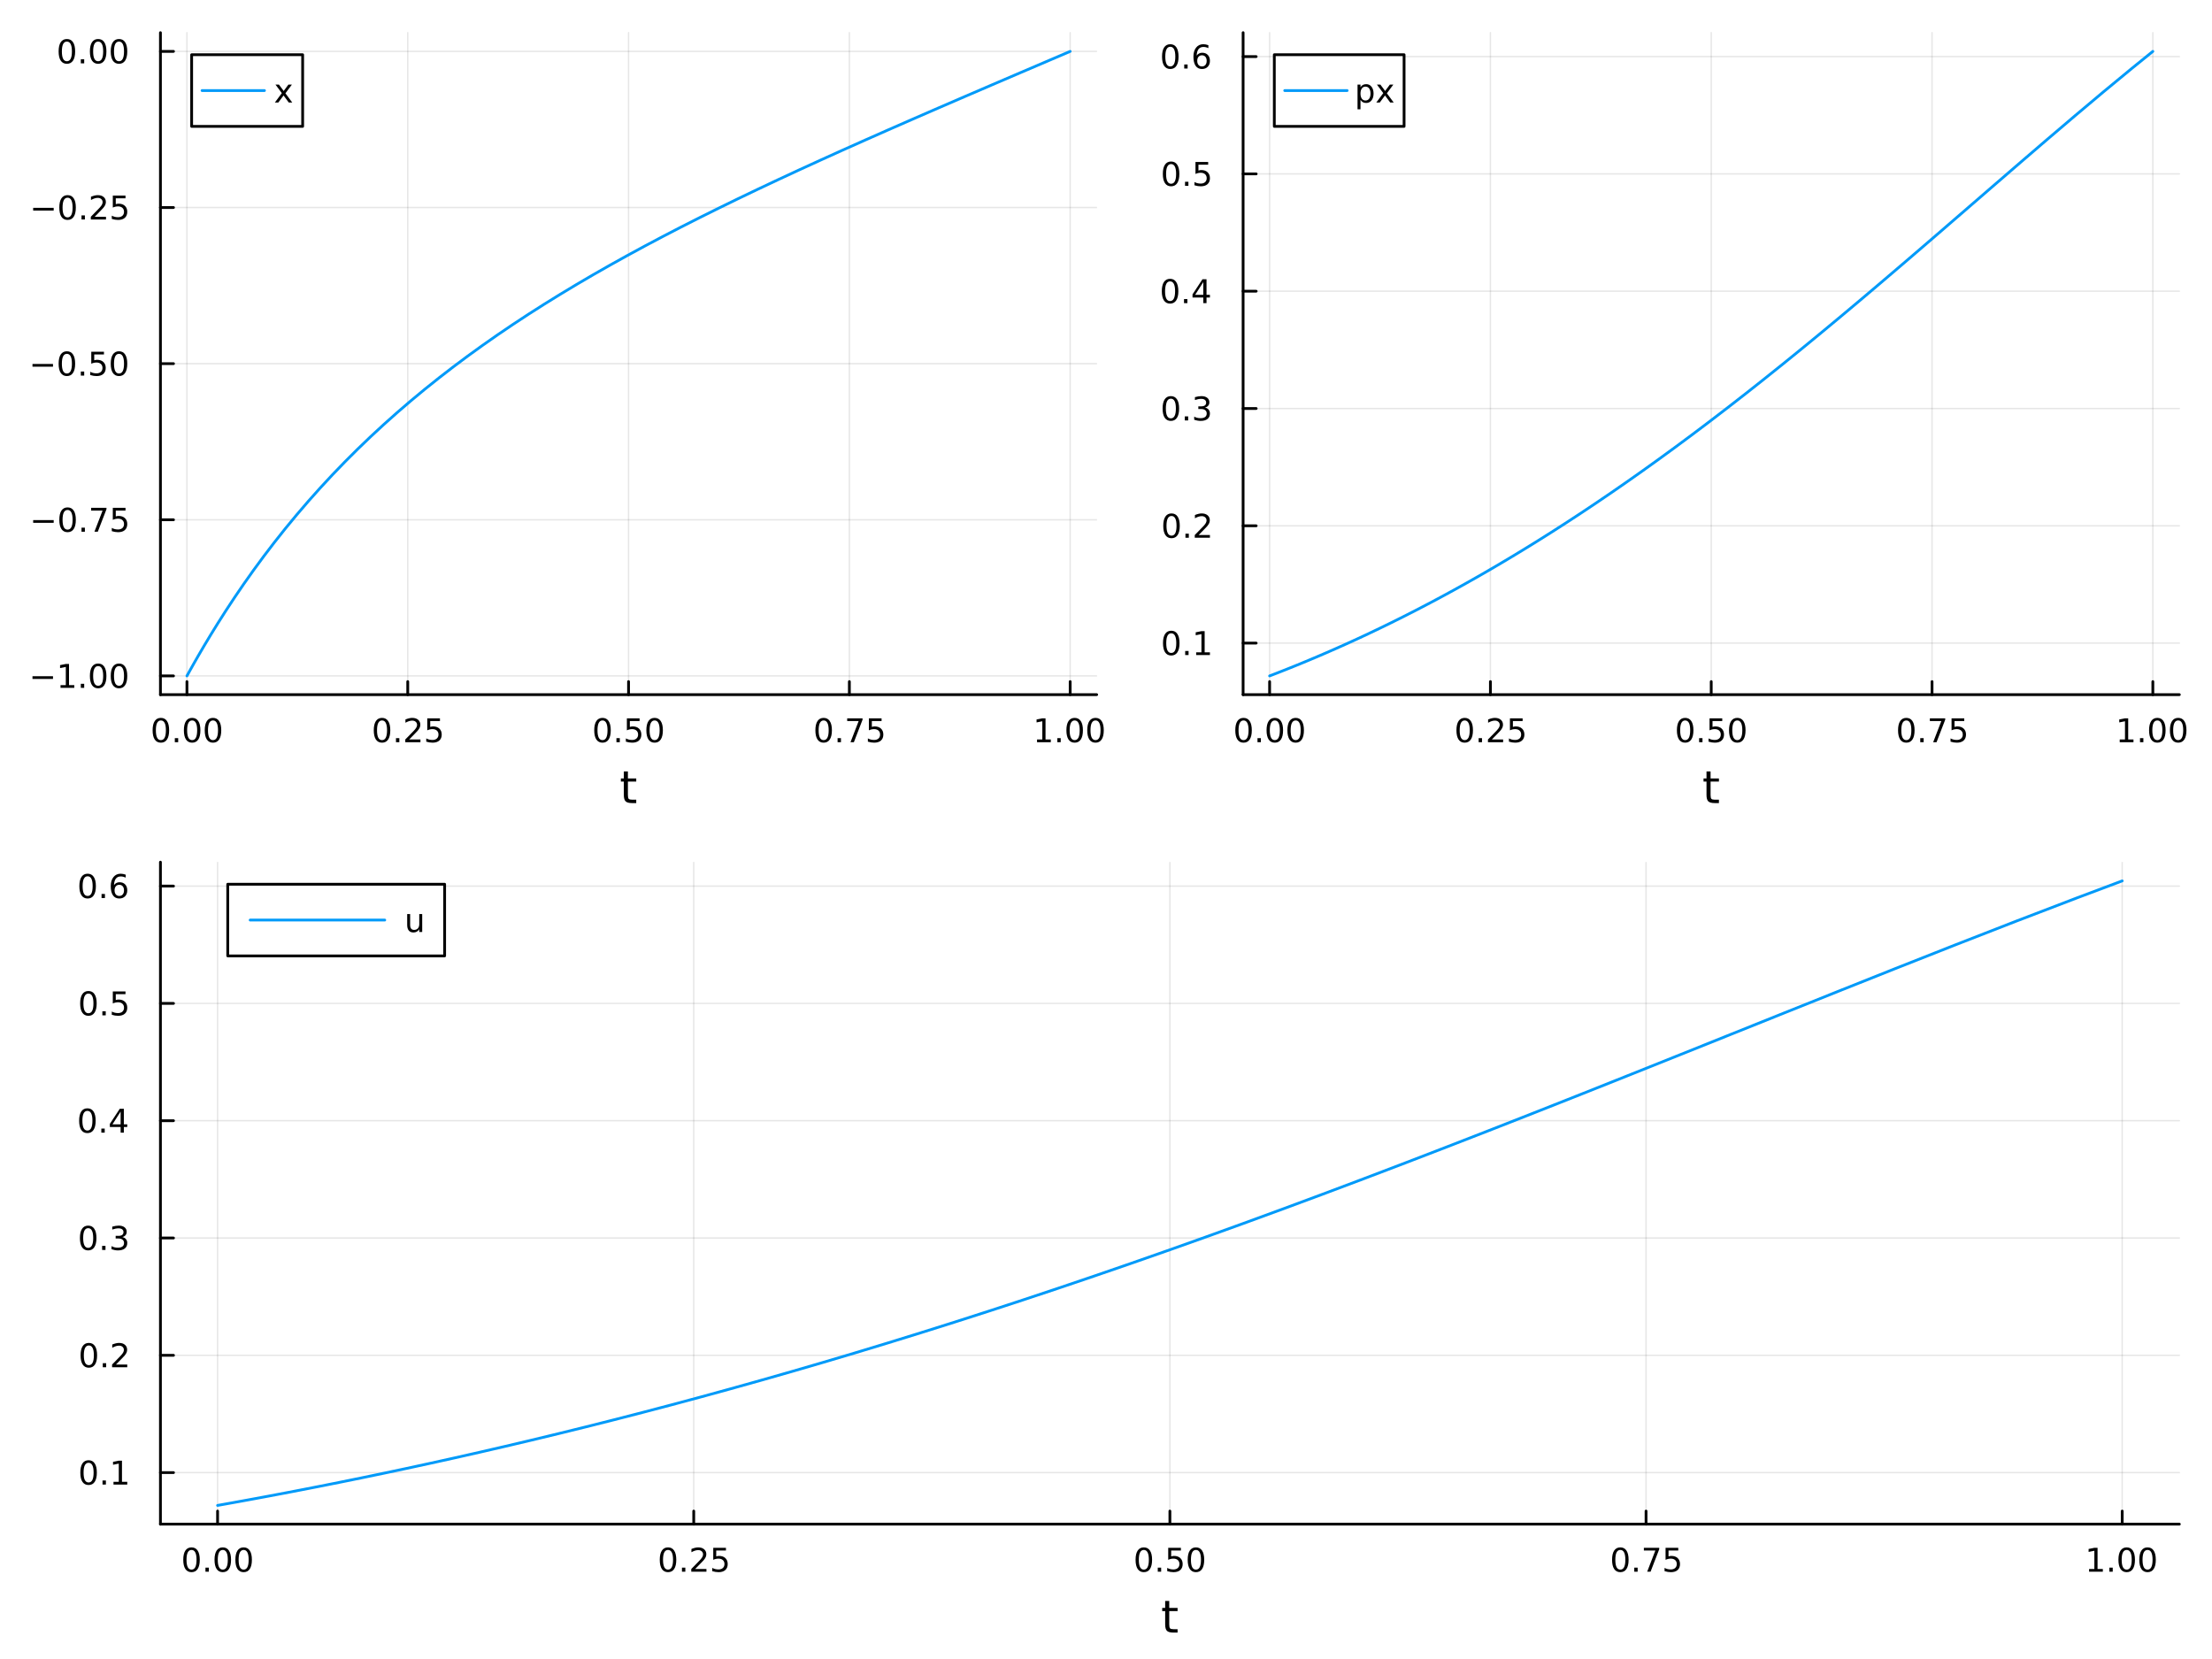 <?xml version="1.0" encoding="utf-8"?>
<svg xmlns="http://www.w3.org/2000/svg" xmlns:xlink="http://www.w3.org/1999/xlink" width="800" height="600" viewBox="0 0 3200 2400">
<rect x="0" y="0" width="3200" height="2400" fill="#333333" stroke="none"/>
<defs>
  <clipPath id="clip260">
    <rect x="0" y="0" width="3200" height="2400"/>
  </clipPath>
</defs>
<path clip-path="url(#clip260)" d="M0 2400 L3200 2400 L3200 0 L0 0  Z" fill="#ffffff" fill-rule="evenodd" fill-opacity="1"/>
<defs>
  <clipPath id="clip261">
    <rect x="640" y="0" width="2241" height="2241"/>
  </clipPath>
</defs>
<path clip-path="url(#clip260)" d="M232.098 1004.92 L1586.51 1004.92 L1586.51 47.244 L232.098 47.244  Z" fill="#ffffff" fill-rule="evenodd" fill-opacity="1"/>
<defs>
  <clipPath id="clip262">
    <rect x="232" y="47" width="1355" height="959"/>
  </clipPath>
</defs>
<polyline clip-path="url(#clip262)" style="stroke:#000000; stroke-linecap:round; stroke-linejoin:round; stroke-width:2; stroke-opacity:0.1; fill:none" points="270.43,1004.92 270.43,47.244 "/>
<polyline clip-path="url(#clip262)" style="stroke:#000000; stroke-linecap:round; stroke-linejoin:round; stroke-width:2; stroke-opacity:0.1; fill:none" points="589.866,1004.92 589.866,47.244 "/>
<polyline clip-path="url(#clip262)" style="stroke:#000000; stroke-linecap:round; stroke-linejoin:round; stroke-width:2; stroke-opacity:0.1; fill:none" points="909.302,1004.92 909.302,47.244 "/>
<polyline clip-path="url(#clip262)" style="stroke:#000000; stroke-linecap:round; stroke-linejoin:round; stroke-width:2; stroke-opacity:0.1; fill:none" points="1228.74,1004.92 1228.74,47.244 "/>
<polyline clip-path="url(#clip262)" style="stroke:#000000; stroke-linecap:round; stroke-linejoin:round; stroke-width:2; stroke-opacity:0.1; fill:none" points="1548.17,1004.92 1548.17,47.244 "/>
<polyline clip-path="url(#clip260)" style="stroke:#000000; stroke-linecap:round; stroke-linejoin:round; stroke-width:4; stroke-opacity:1; fill:none" points="232.098,1004.92 1586.51,1004.92 "/>
<polyline clip-path="url(#clip260)" style="stroke:#000000; stroke-linecap:round; stroke-linejoin:round; stroke-width:4; stroke-opacity:1; fill:none" points="270.43,1004.92 270.43,986.022 "/>
<polyline clip-path="url(#clip260)" style="stroke:#000000; stroke-linecap:round; stroke-linejoin:round; stroke-width:4; stroke-opacity:1; fill:none" points="589.866,1004.92 589.866,986.022 "/>
<polyline clip-path="url(#clip260)" style="stroke:#000000; stroke-linecap:round; stroke-linejoin:round; stroke-width:4; stroke-opacity:1; fill:none" points="909.302,1004.92 909.302,986.022 "/>
<polyline clip-path="url(#clip260)" style="stroke:#000000; stroke-linecap:round; stroke-linejoin:round; stroke-width:4; stroke-opacity:1; fill:none" points="1228.74,1004.92 1228.74,986.022 "/>
<polyline clip-path="url(#clip260)" style="stroke:#000000; stroke-linecap:round; stroke-linejoin:round; stroke-width:4; stroke-opacity:1; fill:none" points="1548.17,1004.92 1548.17,986.022 "/>
<path clip-path="url(#clip260)" d="M232.734 1042.24 Q229.123 1042.24 227.294 1045.8 Q225.488 1049.34 225.488 1056.47 Q225.488 1063.58 227.294 1067.15 Q229.123 1070.69 232.734 1070.69 Q236.368 1070.69 238.173 1067.15 Q240.002 1063.58 240.002 1056.47 Q240.002 1049.34 238.173 1045.8 Q236.368 1042.24 232.734 1042.24 M232.734 1038.53 Q238.544 1038.53 241.599 1043.14 Q244.678 1047.72 244.678 1056.47 Q244.678 1065.2 241.599 1069.81 Q238.544 1074.39 232.734 1074.39 Q226.923 1074.39 223.845 1069.81 Q220.789 1065.2 220.789 1056.47 Q220.789 1047.72 223.845 1043.14 Q226.923 1038.53 232.734 1038.53 Z" fill="#000000" fill-rule="nonzero" fill-opacity="1" /><path clip-path="url(#clip260)" d="M252.896 1067.84 L257.78 1067.84 L257.78 1073.72 L252.896 1073.72 L252.896 1067.84 Z" fill="#000000" fill-rule="nonzero" fill-opacity="1" /><path clip-path="url(#clip260)" d="M277.965 1042.24 Q274.354 1042.24 272.525 1045.8 Q270.72 1049.34 270.72 1056.47 Q270.72 1063.58 272.525 1067.15 Q274.354 1070.69 277.965 1070.69 Q281.599 1070.69 283.405 1067.15 Q285.233 1063.58 285.233 1056.47 Q285.233 1049.34 283.405 1045.8 Q281.599 1042.24 277.965 1042.24 M277.965 1038.53 Q283.775 1038.53 286.831 1043.14 Q289.909 1047.72 289.909 1056.47 Q289.909 1065.2 286.831 1069.81 Q283.775 1074.39 277.965 1074.39 Q272.155 1074.39 269.076 1069.81 Q266.02 1065.2 266.02 1056.47 Q266.02 1047.72 269.076 1043.14 Q272.155 1038.53 277.965 1038.53 Z" fill="#000000" fill-rule="nonzero" fill-opacity="1" /><path clip-path="url(#clip260)" d="M308.127 1042.24 Q304.516 1042.24 302.687 1045.8 Q300.881 1049.34 300.881 1056.47 Q300.881 1063.58 302.687 1067.15 Q304.516 1070.69 308.127 1070.69 Q311.761 1070.69 313.567 1067.15 Q315.395 1063.58 315.395 1056.47 Q315.395 1049.34 313.567 1045.8 Q311.761 1042.24 308.127 1042.24 M308.127 1038.53 Q313.937 1038.53 316.992 1043.14 Q320.071 1047.72 320.071 1056.47 Q320.071 1065.2 316.992 1069.81 Q313.937 1074.39 308.127 1074.39 Q302.317 1074.39 299.238 1069.81 Q296.182 1065.2 296.182 1056.47 Q296.182 1047.72 299.238 1043.14 Q302.317 1038.53 308.127 1038.53 Z" fill="#000000" fill-rule="nonzero" fill-opacity="1" /><path clip-path="url(#clip260)" d="M552.667 1042.24 Q549.056 1042.24 547.227 1045.8 Q545.422 1049.34 545.422 1056.47 Q545.422 1063.58 547.227 1067.15 Q549.056 1070.69 552.667 1070.69 Q556.301 1070.69 558.107 1067.15 Q559.936 1063.58 559.936 1056.47 Q559.936 1049.34 558.107 1045.8 Q556.301 1042.24 552.667 1042.24 M552.667 1038.53 Q558.477 1038.53 561.533 1043.14 Q564.611 1047.72 564.611 1056.47 Q564.611 1065.2 561.533 1069.81 Q558.477 1074.39 552.667 1074.39 Q546.857 1074.39 543.778 1069.81 Q540.723 1065.2 540.723 1056.47 Q540.723 1047.72 543.778 1043.14 Q546.857 1038.53 552.667 1038.53 Z" fill="#000000" fill-rule="nonzero" fill-opacity="1" /><path clip-path="url(#clip260)" d="M572.829 1067.84 L577.713 1067.84 L577.713 1073.72 L572.829 1073.72 L572.829 1067.84 Z" fill="#000000" fill-rule="nonzero" fill-opacity="1" /><path clip-path="url(#clip260)" d="M591.926 1069.78 L608.246 1069.78 L608.246 1073.72 L586.301 1073.72 L586.301 1069.78 Q588.963 1067.03 593.547 1062.4 Q598.153 1057.75 599.334 1056.41 Q601.579 1053.88 602.459 1052.15 Q603.361 1050.39 603.361 1048.7 Q603.361 1045.94 601.417 1044.21 Q599.496 1042.47 596.394 1042.47 Q594.195 1042.47 591.741 1043.23 Q589.31 1044 586.533 1045.55 L586.533 1040.83 Q589.357 1039.69 591.81 1039.11 Q594.264 1038.53 596.301 1038.53 Q601.671 1038.53 604.866 1041.22 Q608.06 1043.91 608.06 1048.4 Q608.06 1050.53 607.25 1052.45 Q606.463 1054.34 604.357 1056.94 Q603.778 1057.61 600.676 1060.83 Q597.574 1064.02 591.926 1069.78 Z" fill="#000000" fill-rule="nonzero" fill-opacity="1" /><path clip-path="url(#clip260)" d="M618.107 1039.16 L636.463 1039.16 L636.463 1043.1 L622.389 1043.1 L622.389 1051.57 Q623.407 1051.22 624.426 1051.06 Q625.444 1050.87 626.463 1050.87 Q632.25 1050.87 635.63 1054.04 Q639.009 1057.22 639.009 1062.63 Q639.009 1068.21 635.537 1071.31 Q632.065 1074.39 625.745 1074.39 Q623.57 1074.39 621.301 1074.02 Q619.056 1073.65 616.648 1072.91 L616.648 1068.21 Q618.732 1069.34 620.954 1069.9 Q623.176 1070.46 625.653 1070.46 Q629.657 1070.46 631.995 1068.35 Q634.333 1066.24 634.333 1062.63 Q634.333 1059.02 631.995 1056.91 Q629.657 1054.81 625.653 1054.81 Q623.778 1054.81 621.903 1055.22 Q620.051 1055.64 618.107 1056.52 L618.107 1039.16 Z" fill="#000000" fill-rule="nonzero" fill-opacity="1" /><path clip-path="url(#clip260)" d="M871.605 1042.24 Q867.994 1042.24 866.165 1045.8 Q864.36 1049.34 864.36 1056.47 Q864.36 1063.58 866.165 1067.15 Q867.994 1070.69 871.605 1070.69 Q875.239 1070.69 877.045 1067.15 Q878.874 1063.58 878.874 1056.47 Q878.874 1049.34 877.045 1045.8 Q875.239 1042.24 871.605 1042.24 M871.605 1038.53 Q877.415 1038.53 880.471 1043.14 Q883.55 1047.72 883.55 1056.47 Q883.55 1065.2 880.471 1069.81 Q877.415 1074.39 871.605 1074.39 Q865.795 1074.39 862.716 1069.81 Q859.661 1065.2 859.661 1056.47 Q859.661 1047.72 862.716 1043.14 Q865.795 1038.53 871.605 1038.53 Z" fill="#000000" fill-rule="nonzero" fill-opacity="1" /><path clip-path="url(#clip260)" d="M891.767 1067.84 L896.651 1067.84 L896.651 1073.72 L891.767 1073.72 L891.767 1067.84 Z" fill="#000000" fill-rule="nonzero" fill-opacity="1" /><path clip-path="url(#clip260)" d="M906.883 1039.16 L925.239 1039.16 L925.239 1043.1 L911.165 1043.1 L911.165 1051.57 Q912.184 1051.22 913.202 1051.06 Q914.221 1050.87 915.239 1050.87 Q921.026 1050.87 924.406 1054.04 Q927.785 1057.22 927.785 1062.63 Q927.785 1068.21 924.313 1071.31 Q920.841 1074.39 914.522 1074.39 Q912.346 1074.39 910.077 1074.02 Q907.832 1073.65 905.425 1072.91 L905.425 1068.21 Q907.508 1069.34 909.73 1069.9 Q911.952 1070.46 914.429 1070.46 Q918.434 1070.46 920.772 1068.35 Q923.11 1066.24 923.11 1062.63 Q923.11 1059.02 920.772 1056.91 Q918.434 1054.81 914.429 1054.81 Q912.554 1054.81 910.679 1055.22 Q908.827 1055.64 906.883 1056.52 L906.883 1039.16 Z" fill="#000000" fill-rule="nonzero" fill-opacity="1" /><path clip-path="url(#clip260)" d="M946.998 1042.24 Q943.387 1042.24 941.559 1045.8 Q939.753 1049.34 939.753 1056.47 Q939.753 1063.58 941.559 1067.15 Q943.387 1070.69 946.998 1070.69 Q950.633 1070.69 952.438 1067.15 Q954.267 1063.58 954.267 1056.47 Q954.267 1049.34 952.438 1045.8 Q950.633 1042.24 946.998 1042.24 M946.998 1038.53 Q952.809 1038.53 955.864 1043.14 Q958.943 1047.72 958.943 1056.47 Q958.943 1065.2 955.864 1069.81 Q952.809 1074.39 946.998 1074.39 Q941.188 1074.39 938.11 1069.81 Q935.054 1065.2 935.054 1056.47 Q935.054 1047.72 938.11 1043.14 Q941.188 1038.53 946.998 1038.53 Z" fill="#000000" fill-rule="nonzero" fill-opacity="1" /><path clip-path="url(#clip260)" d="M1191.54 1042.24 Q1187.93 1042.24 1186.1 1045.8 Q1184.29 1049.34 1184.29 1056.47 Q1184.29 1063.58 1186.1 1067.15 Q1187.93 1070.69 1191.54 1070.69 Q1195.17 1070.69 1196.98 1067.15 Q1198.81 1063.58 1198.81 1056.47 Q1198.81 1049.34 1196.98 1045.8 Q1195.17 1042.24 1191.54 1042.24 M1191.54 1038.53 Q1197.35 1038.53 1200.4 1043.14 Q1203.48 1047.72 1203.48 1056.47 Q1203.48 1065.2 1200.4 1069.81 Q1197.35 1074.39 1191.54 1074.39 Q1185.73 1074.39 1182.65 1069.81 Q1179.59 1065.2 1179.59 1056.47 Q1179.59 1047.72 1182.65 1043.14 Q1185.73 1038.53 1191.54 1038.53 Z" fill="#000000" fill-rule="nonzero" fill-opacity="1" /><path clip-path="url(#clip260)" d="M1211.7 1067.84 L1216.58 1067.84 L1216.58 1073.72 L1211.7 1073.72 L1211.7 1067.84 Z" fill="#000000" fill-rule="nonzero" fill-opacity="1" /><path clip-path="url(#clip260)" d="M1225.59 1039.16 L1247.81 1039.16 L1247.81 1041.15 L1235.27 1073.72 L1230.38 1073.72 L1242.19 1043.1 L1225.59 1043.1 L1225.59 1039.16 Z" fill="#000000" fill-rule="nonzero" fill-opacity="1" /><path clip-path="url(#clip260)" d="M1256.98 1039.16 L1275.33 1039.16 L1275.33 1043.1 L1261.26 1043.1 L1261.26 1051.57 Q1262.28 1051.22 1263.3 1051.06 Q1264.32 1050.87 1265.33 1050.87 Q1271.12 1050.87 1274.5 1054.04 Q1277.88 1057.22 1277.88 1062.63 Q1277.88 1068.21 1274.41 1071.31 Q1270.94 1074.39 1264.62 1074.39 Q1262.44 1074.39 1260.17 1074.02 Q1257.93 1073.65 1255.52 1072.91 L1255.52 1068.21 Q1257.6 1069.34 1259.83 1069.9 Q1262.05 1070.46 1264.52 1070.46 Q1268.53 1070.46 1270.87 1068.35 Q1273.2 1066.24 1273.2 1062.63 Q1273.2 1059.02 1270.87 1056.91 Q1268.53 1054.81 1264.52 1054.81 Q1262.65 1054.81 1260.77 1055.22 Q1258.92 1055.64 1256.98 1056.52 L1256.98 1039.16 Z" fill="#000000" fill-rule="nonzero" fill-opacity="1" /><path clip-path="url(#clip260)" d="M1500.25 1069.78 L1507.88 1069.78 L1507.88 1043.42 L1499.57 1045.09 L1499.57 1040.83 L1507.84 1039.16 L1512.51 1039.16 L1512.51 1069.78 L1520.15 1069.78 L1520.15 1073.72 L1500.25 1073.72 L1500.25 1069.78 Z" fill="#000000" fill-rule="nonzero" fill-opacity="1" /><path clip-path="url(#clip260)" d="M1529.6 1067.84 L1534.48 1067.84 L1534.48 1073.72 L1529.6 1073.72 L1529.6 1067.84 Z" fill="#000000" fill-rule="nonzero" fill-opacity="1" /><path clip-path="url(#clip260)" d="M1554.67 1042.24 Q1551.06 1042.24 1549.23 1045.8 Q1547.42 1049.34 1547.42 1056.47 Q1547.42 1063.58 1549.23 1067.15 Q1551.06 1070.69 1554.67 1070.69 Q1558.3 1070.69 1560.11 1067.15 Q1561.93 1063.58 1561.93 1056.47 Q1561.93 1049.34 1560.11 1045.8 Q1558.3 1042.24 1554.67 1042.24 M1554.67 1038.53 Q1560.48 1038.53 1563.53 1043.14 Q1566.61 1047.72 1566.61 1056.47 Q1566.61 1065.2 1563.53 1069.81 Q1560.48 1074.39 1554.67 1074.39 Q1548.86 1074.39 1545.78 1069.81 Q1542.72 1065.2 1542.72 1056.47 Q1542.72 1047.72 1545.78 1043.14 Q1548.86 1038.53 1554.67 1038.53 Z" fill="#000000" fill-rule="nonzero" fill-opacity="1" /><path clip-path="url(#clip260)" d="M1584.83 1042.24 Q1581.22 1042.24 1579.39 1045.8 Q1577.58 1049.34 1577.58 1056.47 Q1577.58 1063.58 1579.39 1067.15 Q1581.22 1070.69 1584.83 1070.69 Q1588.46 1070.69 1590.27 1067.15 Q1592.1 1063.58 1592.1 1056.47 Q1592.1 1049.34 1590.27 1045.8 Q1588.46 1042.24 1584.83 1042.24 M1584.83 1038.53 Q1590.64 1038.53 1593.69 1043.14 Q1596.77 1047.72 1596.77 1056.47 Q1596.77 1065.2 1593.69 1069.81 Q1590.64 1074.39 1584.83 1074.39 Q1579.02 1074.39 1575.94 1069.81 Q1572.88 1065.2 1572.88 1056.47 Q1572.88 1047.72 1575.94 1043.14 Q1579.02 1038.53 1584.83 1038.53 Z" fill="#000000" fill-rule="nonzero" fill-opacity="1" /><path clip-path="url(#clip260)" d="M908.363 1116.01 L908.363 1126.14 L920.426 1126.14 L920.426 1130.69 L908.363 1130.69 L908.363 1150.04 Q908.363 1154.4 909.541 1155.64 Q910.75 1156.88 914.41 1156.88 L920.426 1156.88 L920.426 1161.78 L914.41 1161.78 Q907.631 1161.78 905.053 1159.27 Q902.475 1156.72 902.475 1150.04 L902.475 1130.69 L898.178 1130.69 L898.178 1126.14 L902.475 1126.14 L902.475 1116.01 L908.363 1116.01 Z" fill="#000000" fill-rule="nonzero" fill-opacity="1" /><polyline clip-path="url(#clip262)" style="stroke:#000000; stroke-linecap:round; stroke-linejoin:round; stroke-width:2; stroke-opacity:0.1; fill:none" points="232.098,977.816 1586.51,977.816 "/>
<polyline clip-path="url(#clip262)" style="stroke:#000000; stroke-linecap:round; stroke-linejoin:round; stroke-width:2; stroke-opacity:0.1; fill:none" points="232.098,751.949 1586.51,751.949 "/>
<polyline clip-path="url(#clip262)" style="stroke:#000000; stroke-linecap:round; stroke-linejoin:round; stroke-width:2; stroke-opacity:0.1; fill:none" points="232.098,526.082 1586.51,526.082 "/>
<polyline clip-path="url(#clip262)" style="stroke:#000000; stroke-linecap:round; stroke-linejoin:round; stroke-width:2; stroke-opacity:0.1; fill:none" points="232.098,300.215 1586.51,300.215 "/>
<polyline clip-path="url(#clip262)" style="stroke:#000000; stroke-linecap:round; stroke-linejoin:round; stroke-width:2; stroke-opacity:0.1; fill:none" points="232.098,74.348 1586.51,74.348 "/>
<polyline clip-path="url(#clip260)" style="stroke:#000000; stroke-linecap:round; stroke-linejoin:round; stroke-width:4; stroke-opacity:1; fill:none" points="232.098,1004.92 232.098,47.244 "/>
<polyline clip-path="url(#clip260)" style="stroke:#000000; stroke-linecap:round; stroke-linejoin:round; stroke-width:4; stroke-opacity:1; fill:none" points="232.098,977.816 250.996,977.816 "/>
<polyline clip-path="url(#clip260)" style="stroke:#000000; stroke-linecap:round; stroke-linejoin:round; stroke-width:4; stroke-opacity:1; fill:none" points="232.098,751.949 250.996,751.949 "/>
<polyline clip-path="url(#clip260)" style="stroke:#000000; stroke-linecap:round; stroke-linejoin:round; stroke-width:4; stroke-opacity:1; fill:none" points="232.098,526.082 250.996,526.082 "/>
<polyline clip-path="url(#clip260)" style="stroke:#000000; stroke-linecap:round; stroke-linejoin:round; stroke-width:4; stroke-opacity:1; fill:none" points="232.098,300.215 250.996,300.215 "/>
<polyline clip-path="url(#clip260)" style="stroke:#000000; stroke-linecap:round; stroke-linejoin:round; stroke-width:4; stroke-opacity:1; fill:none" points="232.098,74.348 250.996,74.348 "/>
<path clip-path="url(#clip260)" d="M46.992 978.267 L76.668 978.267 L76.668 982.202 L46.992 982.202 L46.992 978.267 Z" fill="#000000" fill-rule="nonzero" fill-opacity="1" /><path clip-path="url(#clip260)" d="M87.571 991.161 L95.21 991.161 L95.21 964.795 L86.899 966.462 L86.899 962.202 L95.163 960.536 L99.839 960.536 L99.839 991.161 L107.478 991.161 L107.478 995.096 L87.571 995.096 L87.571 991.161 Z" fill="#000000" fill-rule="nonzero" fill-opacity="1" /><path clip-path="url(#clip260)" d="M116.922 989.216 L121.807 989.216 L121.807 995.096 L116.922 995.096 L116.922 989.216 Z" fill="#000000" fill-rule="nonzero" fill-opacity="1" /><path clip-path="url(#clip260)" d="M141.992 963.614 Q138.381 963.614 136.552 967.179 Q134.746 970.721 134.746 977.851 Q134.746 984.957 136.552 988.522 Q138.381 992.063 141.992 992.063 Q145.626 992.063 147.431 988.522 Q149.26 984.957 149.26 977.851 Q149.26 970.721 147.431 967.179 Q145.626 963.614 141.992 963.614 M141.992 959.911 Q147.802 959.911 150.857 964.517 Q153.936 969.101 153.936 977.851 Q153.936 986.577 150.857 991.184 Q147.802 995.767 141.992 995.767 Q136.181 995.767 133.103 991.184 Q130.047 986.577 130.047 977.851 Q130.047 969.101 133.103 964.517 Q136.181 959.911 141.992 959.911 Z" fill="#000000" fill-rule="nonzero" fill-opacity="1" /><path clip-path="url(#clip260)" d="M172.153 963.614 Q168.542 963.614 166.714 967.179 Q164.908 970.721 164.908 977.851 Q164.908 984.957 166.714 988.522 Q168.542 992.063 172.153 992.063 Q175.788 992.063 177.593 988.522 Q179.422 984.957 179.422 977.851 Q179.422 970.721 177.593 967.179 Q175.788 963.614 172.153 963.614 M172.153 959.911 Q177.964 959.911 181.019 964.517 Q184.098 969.101 184.098 977.851 Q184.098 986.577 181.019 991.184 Q177.964 995.767 172.153 995.767 Q166.343 995.767 163.265 991.184 Q160.209 986.577 160.209 977.851 Q160.209 969.101 163.265 964.517 Q166.343 959.911 172.153 959.911 Z" fill="#000000" fill-rule="nonzero" fill-opacity="1" /><path clip-path="url(#clip260)" d="M47.987 752.4 L77.663 752.4 L77.663 756.335 L47.987 756.335 L47.987 752.4 Z" fill="#000000" fill-rule="nonzero" fill-opacity="1" /><path clip-path="url(#clip260)" d="M97.756 737.748 Q94.145 737.748 92.316 741.312 Q90.51 744.854 90.51 751.984 Q90.51 759.09 92.316 762.655 Q94.145 766.196 97.756 766.196 Q101.39 766.196 103.196 762.655 Q105.024 759.09 105.024 751.984 Q105.024 744.854 103.196 741.312 Q101.39 737.748 97.756 737.748 M97.756 734.044 Q103.566 734.044 106.621 738.65 Q109.7 743.234 109.7 751.984 Q109.7 760.71 106.621 765.317 Q103.566 769.9 97.756 769.9 Q91.946 769.9 88.867 765.317 Q85.811 760.71 85.811 751.984 Q85.811 743.234 88.867 738.65 Q91.946 734.044 97.756 734.044 Z" fill="#000000" fill-rule="nonzero" fill-opacity="1" /><path clip-path="url(#clip260)" d="M117.918 763.349 L122.802 763.349 L122.802 769.229 L117.918 769.229 L117.918 763.349 Z" fill="#000000" fill-rule="nonzero" fill-opacity="1" /><path clip-path="url(#clip260)" d="M131.806 734.669 L154.029 734.669 L154.029 736.66 L141.482 769.229 L136.598 769.229 L148.404 738.604 L131.806 738.604 L131.806 734.669 Z" fill="#000000" fill-rule="nonzero" fill-opacity="1" /><path clip-path="url(#clip260)" d="M163.195 734.669 L181.552 734.669 L181.552 738.604 L167.478 738.604 L167.478 747.076 Q168.496 746.729 169.515 746.567 Q170.533 746.382 171.552 746.382 Q177.339 746.382 180.718 749.553 Q184.098 752.724 184.098 758.141 Q184.098 763.72 180.626 766.821 Q177.153 769.9 170.834 769.9 Q168.658 769.9 166.39 769.53 Q164.144 769.159 161.737 768.419 L161.737 763.72 Q163.82 764.854 166.042 765.409 Q168.265 765.965 170.741 765.965 Q174.746 765.965 177.084 763.859 Q179.422 761.752 179.422 758.141 Q179.422 754.53 177.084 752.423 Q174.746 750.317 170.741 750.317 Q168.866 750.317 166.991 750.734 Q165.14 751.15 163.195 752.03 L163.195 734.669 Z" fill="#000000" fill-rule="nonzero" fill-opacity="1" /><path clip-path="url(#clip260)" d="M46.992 526.533 L76.668 526.533 L76.668 530.469 L46.992 530.469 L46.992 526.533 Z" fill="#000000" fill-rule="nonzero" fill-opacity="1" /><path clip-path="url(#clip260)" d="M96.76 511.881 Q93.149 511.881 91.321 515.445 Q89.515 518.987 89.515 526.117 Q89.515 533.223 91.321 536.788 Q93.149 540.33 96.76 540.33 Q100.395 540.33 102.2 536.788 Q104.029 533.223 104.029 526.117 Q104.029 518.987 102.2 515.445 Q100.395 511.881 96.76 511.881 M96.76 508.177 Q102.571 508.177 105.626 512.783 Q108.705 517.367 108.705 526.117 Q108.705 534.843 105.626 539.45 Q102.571 544.033 96.76 544.033 Q90.95 544.033 87.871 539.45 Q84.816 534.843 84.816 526.117 Q84.816 517.367 87.871 512.783 Q90.95 508.177 96.76 508.177 Z" fill="#000000" fill-rule="nonzero" fill-opacity="1" /><path clip-path="url(#clip260)" d="M116.922 537.482 L121.807 537.482 L121.807 543.362 L116.922 543.362 L116.922 537.482 Z" fill="#000000" fill-rule="nonzero" fill-opacity="1" /><path clip-path="url(#clip260)" d="M132.038 508.802 L150.394 508.802 L150.394 512.737 L136.32 512.737 L136.32 521.209 Q137.339 520.862 138.357 520.7 Q139.376 520.515 140.394 520.515 Q146.181 520.515 149.561 523.686 Q152.941 526.857 152.941 532.274 Q152.941 537.853 149.468 540.955 Q145.996 544.033 139.677 544.033 Q137.501 544.033 135.232 543.663 Q132.987 543.293 130.58 542.552 L130.58 537.853 Q132.663 538.987 134.885 539.543 Q137.107 540.098 139.584 540.098 Q143.589 540.098 145.927 537.992 Q148.265 535.885 148.265 532.274 Q148.265 528.663 145.927 526.557 Q143.589 524.45 139.584 524.45 Q137.709 524.45 135.834 524.867 Q133.982 525.283 132.038 526.163 L132.038 508.802 Z" fill="#000000" fill-rule="nonzero" fill-opacity="1" /><path clip-path="url(#clip260)" d="M172.153 511.881 Q168.542 511.881 166.714 515.445 Q164.908 518.987 164.908 526.117 Q164.908 533.223 166.714 536.788 Q168.542 540.33 172.153 540.33 Q175.788 540.33 177.593 536.788 Q179.422 533.223 179.422 526.117 Q179.422 518.987 177.593 515.445 Q175.788 511.881 172.153 511.881 M172.153 508.177 Q177.964 508.177 181.019 512.783 Q184.098 517.367 184.098 526.117 Q184.098 534.843 181.019 539.45 Q177.964 544.033 172.153 544.033 Q166.343 544.033 163.265 539.45 Q160.209 534.843 160.209 526.117 Q160.209 517.367 163.265 512.783 Q166.343 508.177 172.153 508.177 Z" fill="#000000" fill-rule="nonzero" fill-opacity="1" /><path clip-path="url(#clip260)" d="M47.987 300.666 L77.663 300.666 L77.663 304.602 L47.987 304.602 L47.987 300.666 Z" fill="#000000" fill-rule="nonzero" fill-opacity="1" /><path clip-path="url(#clip260)" d="M97.756 286.014 Q94.145 286.014 92.316 289.579 Q90.51 293.12 90.51 300.25 Q90.51 307.356 92.316 310.921 Q94.145 314.463 97.756 314.463 Q101.39 314.463 103.196 310.921 Q105.024 307.356 105.024 300.25 Q105.024 293.12 103.196 289.579 Q101.39 286.014 97.756 286.014 M97.756 282.31 Q103.566 282.31 106.621 286.917 Q109.7 291.5 109.7 300.25 Q109.7 308.977 106.621 313.583 Q103.566 318.166 97.756 318.166 Q91.946 318.166 88.867 313.583 Q85.811 308.977 85.811 300.25 Q85.811 291.5 88.867 286.917 Q91.946 282.31 97.756 282.31 Z" fill="#000000" fill-rule="nonzero" fill-opacity="1" /><path clip-path="url(#clip260)" d="M117.918 311.615 L122.802 311.615 L122.802 317.495 L117.918 317.495 L117.918 311.615 Z" fill="#000000" fill-rule="nonzero" fill-opacity="1" /><path clip-path="url(#clip260)" d="M137.015 313.56 L153.334 313.56 L153.334 317.495 L131.39 317.495 L131.39 313.56 Q134.052 310.805 138.635 306.176 Q143.242 301.523 144.422 300.18 Q146.668 297.657 147.547 295.921 Q148.45 294.162 148.45 292.472 Q148.45 289.717 146.505 287.981 Q144.584 286.245 141.482 286.245 Q139.283 286.245 136.83 287.009 Q134.399 287.773 131.621 289.324 L131.621 284.602 Q134.445 283.467 136.899 282.889 Q139.353 282.31 141.39 282.31 Q146.76 282.31 149.955 284.995 Q153.149 287.68 153.149 292.171 Q153.149 294.301 152.339 296.222 Q151.552 298.12 149.445 300.713 Q148.867 301.384 145.765 304.602 Q142.663 307.796 137.015 313.56 Z" fill="#000000" fill-rule="nonzero" fill-opacity="1" /><path clip-path="url(#clip260)" d="M163.195 282.935 L181.552 282.935 L181.552 286.87 L167.478 286.87 L167.478 295.342 Q168.496 294.995 169.515 294.833 Q170.533 294.648 171.552 294.648 Q177.339 294.648 180.718 297.819 Q184.098 300.991 184.098 306.407 Q184.098 311.986 180.626 315.088 Q177.153 318.166 170.834 318.166 Q168.658 318.166 166.39 317.796 Q164.144 317.426 161.737 316.685 L161.737 311.986 Q163.82 313.12 166.042 313.676 Q168.265 314.231 170.741 314.231 Q174.746 314.231 177.084 312.125 Q179.422 310.018 179.422 306.407 Q179.422 302.796 177.084 300.69 Q174.746 298.583 170.741 298.583 Q168.866 298.583 166.991 299 Q165.14 299.416 163.195 300.296 L163.195 282.935 Z" fill="#000000" fill-rule="nonzero" fill-opacity="1" /><path clip-path="url(#clip260)" d="M96.76 60.147 Q93.149 60.147 91.321 63.712 Q89.515 67.253 89.515 74.383 Q89.515 81.489 91.321 85.054 Q93.149 88.596 96.76 88.596 Q100.395 88.596 102.2 85.054 Q104.029 81.489 104.029 74.383 Q104.029 67.253 102.2 63.712 Q100.395 60.147 96.76 60.147 M96.76 56.443 Q102.571 56.443 105.626 61.05 Q108.705 65.633 108.705 74.383 Q108.705 83.11 105.626 87.716 Q102.571 92.299 96.76 92.299 Q90.95 92.299 87.871 87.716 Q84.816 83.11 84.816 74.383 Q84.816 65.633 87.871 61.05 Q90.95 56.443 96.76 56.443 Z" fill="#000000" fill-rule="nonzero" fill-opacity="1" /><path clip-path="url(#clip260)" d="M116.922 85.749 L121.807 85.749 L121.807 91.628 L116.922 91.628 L116.922 85.749 Z" fill="#000000" fill-rule="nonzero" fill-opacity="1" /><path clip-path="url(#clip260)" d="M141.992 60.147 Q138.381 60.147 136.552 63.712 Q134.746 67.253 134.746 74.383 Q134.746 81.489 136.552 85.054 Q138.381 88.596 141.992 88.596 Q145.626 88.596 147.431 85.054 Q149.26 81.489 149.26 74.383 Q149.26 67.253 147.431 63.712 Q145.626 60.147 141.992 60.147 M141.992 56.443 Q147.802 56.443 150.857 61.05 Q153.936 65.633 153.936 74.383 Q153.936 83.11 150.857 87.716 Q147.802 92.299 141.992 92.299 Q136.181 92.299 133.103 87.716 Q130.047 83.11 130.047 74.383 Q130.047 65.633 133.103 61.05 Q136.181 56.443 141.992 56.443 Z" fill="#000000" fill-rule="nonzero" fill-opacity="1" /><path clip-path="url(#clip260)" d="M172.153 60.147 Q168.542 60.147 166.714 63.712 Q164.908 67.253 164.908 74.383 Q164.908 81.489 166.714 85.054 Q168.542 88.596 172.153 88.596 Q175.788 88.596 177.593 85.054 Q179.422 81.489 179.422 74.383 Q179.422 67.253 177.593 63.712 Q175.788 60.147 172.153 60.147 M172.153 56.443 Q177.964 56.443 181.019 61.05 Q184.098 65.633 184.098 74.383 Q184.098 83.11 181.019 87.716 Q177.964 92.299 172.153 92.299 Q166.343 92.299 163.265 87.716 Q160.209 83.11 160.209 74.383 Q160.209 65.633 163.265 61.05 Q166.343 56.443 172.153 56.443 Z" fill="#000000" fill-rule="nonzero" fill-opacity="1" /><polyline clip-path="url(#clip262)" style="stroke:#009af9; stroke-linecap:round; stroke-linejoin:round; stroke-width:4; stroke-opacity:1; fill:none" points="270.43,977.816 274.38,970.676 280.165,960.369 286.924,948.553 295.194,934.412 304.57,918.788 315.158,901.643 326.743,883.461 339.283,864.427 352.646,844.845 366.759,824.905 381.535,804.798 396.909,784.663 412.821,764.616 429.225,744.741 446.08,725.103 463.354,705.749 481.023,686.711 499.065,668.01 517.466,649.656 536.213,631.654 555.299,614.005 574.717,596.702 594.465,579.737 614.54,563.1 634.944,546.778 655.679,530.758 676.747,515.024 698.153,499.561 719.905,484.352 742.007,469.38 764.471,454.628 787.304,440.077 810.518,425.71 834.125,411.507 858.14,397.45 882.578,383.518 907.458,369.691 932.798,355.947 958.622,342.265 984.955,328.621 1011.83,314.99 1039.27,301.347 1067.32,287.662 1096.02,273.906 1125.42,260.045 1155.58,246.041 1186.57,231.854 1218.47,217.435 1251.38,202.729 1285.43,187.673 1320.75,172.192 1357.51,156.203 1395.84,139.632 1435.71,122.481 1476.61,104.95 1517.67,87.388 1548.17,74.348 "/>
<path clip-path="url(#clip260)" d="M277.245 182.847 L437.824 182.847 L437.824 79.167 L277.245 79.167  Z" fill="#ffffff" fill-rule="evenodd" fill-opacity="1"/>
<polyline clip-path="url(#clip260)" style="stroke:#000000; stroke-linecap:round; stroke-linejoin:round; stroke-width:4; stroke-opacity:1; fill:none" points="277.245,182.847 437.824,182.847 437.824,79.167 277.245,79.167 277.245,182.847 "/>
<polyline clip-path="url(#clip260)" style="stroke:#009af9; stroke-linecap:round; stroke-linejoin:round; stroke-width:4; stroke-opacity:1; fill:none" points="292.294,131.007 382.588,131.007 "/>
<path clip-path="url(#clip260)" d="M422.289 122.361 L412.914 134.977 L422.775 148.287 L417.752 148.287 L410.206 138.101 L402.66 148.287 L397.637 148.287 L407.706 134.722 L398.493 122.361 L403.516 122.361 L410.391 131.597 L417.266 122.361 L422.289 122.361 Z" fill="#000000" fill-rule="nonzero" fill-opacity="1" /><path clip-path="url(#clip260)" d="M1798.35 1004.92 L3152.76 1004.92 L3152.76 47.244 L1798.35 47.244  Z" fill="#ffffff" fill-rule="evenodd" fill-opacity="1"/>
<defs>
  <clipPath id="clip263">
    <rect x="1798" y="47" width="1355" height="959"/>
  </clipPath>
</defs>
<polyline clip-path="url(#clip263)" style="stroke:#000000; stroke-linecap:round; stroke-linejoin:round; stroke-width:2; stroke-opacity:0.1; fill:none" points="1836.68,1004.92 1836.68,47.244 "/>
<polyline clip-path="url(#clip263)" style="stroke:#000000; stroke-linecap:round; stroke-linejoin:round; stroke-width:2; stroke-opacity:0.1; fill:none" points="2156.12,1004.92 2156.12,47.244 "/>
<polyline clip-path="url(#clip263)" style="stroke:#000000; stroke-linecap:round; stroke-linejoin:round; stroke-width:2; stroke-opacity:0.1; fill:none" points="2475.55,1004.92 2475.55,47.244 "/>
<polyline clip-path="url(#clip263)" style="stroke:#000000; stroke-linecap:round; stroke-linejoin:round; stroke-width:2; stroke-opacity:0.1; fill:none" points="2794.99,1004.92 2794.99,47.244 "/>
<polyline clip-path="url(#clip263)" style="stroke:#000000; stroke-linecap:round; stroke-linejoin:round; stroke-width:2; stroke-opacity:0.1; fill:none" points="3114.42,1004.92 3114.42,47.244 "/>
<polyline clip-path="url(#clip260)" style="stroke:#000000; stroke-linecap:round; stroke-linejoin:round; stroke-width:4; stroke-opacity:1; fill:none" points="1798.35,1004.92 3152.76,1004.92 "/>
<polyline clip-path="url(#clip260)" style="stroke:#000000; stroke-linecap:round; stroke-linejoin:round; stroke-width:4; stroke-opacity:1; fill:none" points="1836.68,1004.92 1836.68,986.022 "/>
<polyline clip-path="url(#clip260)" style="stroke:#000000; stroke-linecap:round; stroke-linejoin:round; stroke-width:4; stroke-opacity:1; fill:none" points="2156.12,1004.92 2156.12,986.022 "/>
<polyline clip-path="url(#clip260)" style="stroke:#000000; stroke-linecap:round; stroke-linejoin:round; stroke-width:4; stroke-opacity:1; fill:none" points="2475.55,1004.92 2475.55,986.022 "/>
<polyline clip-path="url(#clip260)" style="stroke:#000000; stroke-linecap:round; stroke-linejoin:round; stroke-width:4; stroke-opacity:1; fill:none" points="2794.99,1004.92 2794.99,986.022 "/>
<polyline clip-path="url(#clip260)" style="stroke:#000000; stroke-linecap:round; stroke-linejoin:round; stroke-width:4; stroke-opacity:1; fill:none" points="3114.42,1004.92 3114.42,986.022 "/>
<path clip-path="url(#clip260)" d="M1798.98 1042.24 Q1795.37 1042.24 1793.54 1045.8 Q1791.74 1049.34 1791.74 1056.47 Q1791.74 1063.58 1793.54 1067.15 Q1795.37 1070.69 1798.98 1070.69 Q1802.62 1070.69 1804.42 1067.15 Q1806.25 1063.58 1806.25 1056.47 Q1806.25 1049.34 1804.42 1045.8 Q1802.62 1042.24 1798.98 1042.24 M1798.98 1038.53 Q1804.79 1038.53 1807.85 1043.14 Q1810.93 1047.72 1810.93 1056.47 Q1810.93 1065.2 1807.85 1069.81 Q1804.79 1074.39 1798.98 1074.39 Q1793.17 1074.39 1790.09 1069.81 Q1787.04 1065.2 1787.04 1056.47 Q1787.04 1047.72 1790.09 1043.14 Q1793.17 1038.53 1798.98 1038.53 Z" fill="#000000" fill-rule="nonzero" fill-opacity="1" /><path clip-path="url(#clip260)" d="M1819.15 1067.84 L1824.03 1067.84 L1824.03 1073.72 L1819.15 1073.72 L1819.15 1067.84 Z" fill="#000000" fill-rule="nonzero" fill-opacity="1" /><path clip-path="url(#clip260)" d="M1844.22 1042.24 Q1840.6 1042.24 1838.78 1045.8 Q1836.97 1049.34 1836.97 1056.47 Q1836.97 1063.58 1838.78 1067.15 Q1840.6 1070.69 1844.22 1070.69 Q1847.85 1070.69 1849.65 1067.15 Q1851.48 1063.58 1851.48 1056.47 Q1851.48 1049.34 1849.65 1045.8 Q1847.85 1042.24 1844.22 1042.24 M1844.22 1038.53 Q1850.03 1038.53 1853.08 1043.14 Q1856.16 1047.72 1856.16 1056.47 Q1856.16 1065.2 1853.08 1069.81 Q1850.03 1074.39 1844.22 1074.39 Q1838.4 1074.39 1835.33 1069.81 Q1832.27 1065.2 1832.27 1056.47 Q1832.27 1047.72 1835.33 1043.14 Q1838.4 1038.53 1844.22 1038.53 Z" fill="#000000" fill-rule="nonzero" fill-opacity="1" /><path clip-path="url(#clip260)" d="M1874.38 1042.24 Q1870.77 1042.24 1868.94 1045.8 Q1867.13 1049.34 1867.13 1056.47 Q1867.13 1063.58 1868.94 1067.15 Q1870.77 1070.69 1874.38 1070.69 Q1878.01 1070.69 1879.82 1067.15 Q1881.65 1063.58 1881.65 1056.47 Q1881.65 1049.34 1879.82 1045.8 Q1878.01 1042.24 1874.38 1042.24 M1874.38 1038.53 Q1880.19 1038.53 1883.24 1043.14 Q1886.32 1047.72 1886.32 1056.47 Q1886.32 1065.2 1883.24 1069.81 Q1880.19 1074.39 1874.38 1074.39 Q1868.57 1074.39 1865.49 1069.81 Q1862.43 1065.2 1862.43 1056.47 Q1862.43 1047.72 1865.49 1043.14 Q1868.57 1038.53 1874.38 1038.53 Z" fill="#000000" fill-rule="nonzero" fill-opacity="1" /><path clip-path="url(#clip260)" d="M2118.92 1042.24 Q2115.31 1042.24 2113.48 1045.8 Q2111.67 1049.34 2111.67 1056.47 Q2111.67 1063.58 2113.48 1067.15 Q2115.31 1070.69 2118.92 1070.69 Q2122.55 1070.69 2124.36 1067.15 Q2126.19 1063.58 2126.19 1056.47 Q2126.19 1049.34 2124.36 1045.8 Q2122.55 1042.24 2118.92 1042.24 M2118.92 1038.53 Q2124.73 1038.53 2127.78 1043.14 Q2130.86 1047.72 2130.86 1056.47 Q2130.86 1065.2 2127.78 1069.81 Q2124.73 1074.39 2118.92 1074.39 Q2113.11 1074.39 2110.03 1069.81 Q2106.97 1065.2 2106.97 1056.47 Q2106.97 1047.72 2110.03 1043.14 Q2113.11 1038.53 2118.92 1038.53 Z" fill="#000000" fill-rule="nonzero" fill-opacity="1" /><path clip-path="url(#clip260)" d="M2139.08 1067.84 L2143.96 1067.84 L2143.96 1073.72 L2139.08 1073.72 L2139.08 1067.84 Z" fill="#000000" fill-rule="nonzero" fill-opacity="1" /><path clip-path="url(#clip260)" d="M2158.18 1069.78 L2174.5 1069.78 L2174.5 1073.72 L2152.55 1073.72 L2152.55 1069.78 Q2155.21 1067.03 2159.8 1062.4 Q2164.4 1057.75 2165.58 1056.41 Q2167.83 1053.88 2168.71 1052.15 Q2169.61 1050.39 2169.61 1048.7 Q2169.61 1045.94 2167.67 1044.21 Q2165.75 1042.47 2162.64 1042.47 Q2160.44 1042.47 2157.99 1043.23 Q2155.56 1044 2152.78 1045.55 L2152.78 1040.83 Q2155.61 1039.69 2158.06 1039.11 Q2160.51 1038.53 2162.55 1038.53 Q2167.92 1038.53 2171.12 1041.22 Q2174.31 1043.91 2174.31 1048.4 Q2174.31 1050.53 2173.5 1052.45 Q2172.71 1054.34 2170.61 1056.94 Q2170.03 1057.61 2166.93 1060.83 Q2163.82 1064.02 2158.18 1069.78 Z" fill="#000000" fill-rule="nonzero" fill-opacity="1" /><path clip-path="url(#clip260)" d="M2184.36 1039.16 L2202.71 1039.16 L2202.71 1043.1 L2188.64 1043.1 L2188.64 1051.57 Q2189.66 1051.22 2190.68 1051.06 Q2191.69 1050.87 2192.71 1050.87 Q2198.5 1050.87 2201.88 1054.04 Q2205.26 1057.22 2205.26 1062.63 Q2205.26 1068.21 2201.79 1071.31 Q2198.32 1074.39 2192 1074.39 Q2189.82 1074.39 2187.55 1074.02 Q2185.31 1073.65 2182.9 1072.91 L2182.9 1068.21 Q2184.98 1069.34 2187.2 1069.9 Q2189.43 1070.46 2191.9 1070.46 Q2195.91 1070.46 2198.25 1068.35 Q2200.58 1066.24 2200.58 1062.63 Q2200.58 1059.02 2198.25 1056.91 Q2195.91 1054.81 2191.9 1054.81 Q2190.03 1054.81 2188.15 1055.22 Q2186.3 1055.64 2184.36 1056.52 L2184.36 1039.16 Z" fill="#000000" fill-rule="nonzero" fill-opacity="1" /><path clip-path="url(#clip260)" d="M2437.86 1042.24 Q2434.24 1042.24 2432.42 1045.8 Q2430.61 1049.34 2430.61 1056.47 Q2430.61 1063.58 2432.42 1067.15 Q2434.24 1070.69 2437.86 1070.69 Q2441.49 1070.69 2443.3 1067.15 Q2445.12 1063.58 2445.12 1056.47 Q2445.12 1049.34 2443.3 1045.8 Q2441.49 1042.24 2437.86 1042.24 M2437.86 1038.53 Q2443.67 1038.53 2446.72 1043.14 Q2449.8 1047.72 2449.8 1056.47 Q2449.8 1065.2 2446.72 1069.81 Q2443.67 1074.39 2437.86 1074.39 Q2432.05 1074.39 2428.97 1069.81 Q2425.91 1065.2 2425.91 1056.47 Q2425.91 1047.72 2428.97 1043.14 Q2432.05 1038.53 2437.86 1038.53 Z" fill="#000000" fill-rule="nonzero" fill-opacity="1" /><path clip-path="url(#clip260)" d="M2458.02 1067.84 L2462.9 1067.84 L2462.9 1073.72 L2458.02 1073.72 L2458.02 1067.84 Z" fill="#000000" fill-rule="nonzero" fill-opacity="1" /><path clip-path="url(#clip260)" d="M2473.13 1039.16 L2491.49 1039.16 L2491.49 1043.1 L2477.42 1043.1 L2477.42 1051.57 Q2478.43 1051.22 2479.45 1051.06 Q2480.47 1050.87 2481.49 1050.87 Q2487.28 1050.87 2490.66 1054.04 Q2494.04 1057.22 2494.04 1062.63 Q2494.04 1068.21 2490.56 1071.31 Q2487.09 1074.39 2480.77 1074.39 Q2478.6 1074.39 2476.33 1074.02 Q2474.08 1073.65 2471.67 1072.91 L2471.67 1068.21 Q2473.76 1069.34 2475.98 1069.9 Q2478.2 1070.46 2480.68 1070.46 Q2484.68 1070.46 2487.02 1068.35 Q2489.36 1066.24 2489.36 1062.63 Q2489.36 1059.02 2487.02 1056.91 Q2484.68 1054.81 2480.68 1054.81 Q2478.8 1054.81 2476.93 1055.22 Q2475.08 1055.64 2473.13 1056.52 L2473.13 1039.16 Z" fill="#000000" fill-rule="nonzero" fill-opacity="1" /><path clip-path="url(#clip260)" d="M2513.25 1042.24 Q2509.64 1042.24 2507.81 1045.8 Q2506 1049.34 2506 1056.47 Q2506 1063.58 2507.81 1067.15 Q2509.64 1070.69 2513.25 1070.69 Q2516.88 1070.69 2518.69 1067.15 Q2520.52 1063.58 2520.52 1056.47 Q2520.52 1049.34 2518.69 1045.8 Q2516.88 1042.24 2513.25 1042.24 M2513.25 1038.53 Q2519.06 1038.53 2522.11 1043.14 Q2525.19 1047.72 2525.19 1056.47 Q2525.19 1065.2 2522.11 1069.81 Q2519.06 1074.39 2513.25 1074.39 Q2507.44 1074.39 2504.36 1069.81 Q2501.3 1065.2 2501.3 1056.47 Q2501.3 1047.72 2504.36 1043.14 Q2507.44 1038.53 2513.25 1038.53 Z" fill="#000000" fill-rule="nonzero" fill-opacity="1" /><path clip-path="url(#clip260)" d="M2757.79 1042.24 Q2754.18 1042.24 2752.35 1045.8 Q2750.54 1049.34 2750.54 1056.47 Q2750.54 1063.58 2752.35 1067.15 Q2754.18 1070.69 2757.79 1070.69 Q2761.42 1070.69 2763.23 1067.15 Q2765.06 1063.58 2765.06 1056.47 Q2765.06 1049.34 2763.23 1045.8 Q2761.42 1042.24 2757.79 1042.24 M2757.79 1038.53 Q2763.6 1038.53 2766.65 1043.14 Q2769.73 1047.72 2769.73 1056.47 Q2769.73 1065.2 2766.65 1069.81 Q2763.6 1074.39 2757.79 1074.39 Q2751.98 1074.39 2748.9 1069.81 Q2745.84 1065.2 2745.84 1056.47 Q2745.84 1047.72 2748.9 1043.14 Q2751.98 1038.53 2757.79 1038.53 Z" fill="#000000" fill-rule="nonzero" fill-opacity="1" /><path clip-path="url(#clip260)" d="M2777.95 1067.84 L2782.84 1067.84 L2782.84 1073.72 L2777.95 1073.72 L2777.95 1067.84 Z" fill="#000000" fill-rule="nonzero" fill-opacity="1" /><path clip-path="url(#clip260)" d="M2791.84 1039.16 L2814.06 1039.16 L2814.06 1041.15 L2801.52 1073.72 L2796.63 1073.72 L2808.44 1043.1 L2791.84 1043.1 L2791.84 1039.16 Z" fill="#000000" fill-rule="nonzero" fill-opacity="1" /><path clip-path="url(#clip260)" d="M2823.23 1039.16 L2841.58 1039.16 L2841.58 1043.1 L2827.51 1043.1 L2827.51 1051.57 Q2828.53 1051.22 2829.55 1051.06 Q2830.57 1050.87 2831.58 1050.87 Q2837.37 1050.87 2840.75 1054.04 Q2844.13 1057.22 2844.13 1062.63 Q2844.13 1068.21 2840.66 1071.31 Q2837.19 1074.39 2830.87 1074.39 Q2828.69 1074.39 2826.42 1074.02 Q2824.18 1073.65 2821.77 1072.91 L2821.77 1068.21 Q2823.85 1069.34 2826.08 1069.9 Q2828.3 1070.46 2830.77 1070.46 Q2834.78 1070.46 2837.12 1068.35 Q2839.46 1066.24 2839.46 1062.63 Q2839.46 1059.02 2837.12 1056.91 Q2834.78 1054.81 2830.77 1054.81 Q2828.9 1054.81 2827.02 1055.22 Q2825.17 1055.64 2823.23 1056.52 L2823.23 1039.16 Z" fill="#000000" fill-rule="nonzero" fill-opacity="1" /><path clip-path="url(#clip260)" d="M3066.5 1069.78 L3074.13 1069.78 L3074.13 1043.42 L3065.82 1045.09 L3065.82 1040.83 L3074.09 1039.16 L3078.76 1039.16 L3078.76 1069.78 L3086.4 1069.78 L3086.4 1073.72 L3066.5 1073.72 L3066.5 1069.78 Z" fill="#000000" fill-rule="nonzero" fill-opacity="1" /><path clip-path="url(#clip260)" d="M3095.85 1067.84 L3100.73 1067.84 L3100.73 1073.72 L3095.85 1073.72 L3095.85 1067.84 Z" fill="#000000" fill-rule="nonzero" fill-opacity="1" /><path clip-path="url(#clip260)" d="M3120.92 1042.24 Q3117.31 1042.24 3115.48 1045.8 Q3113.67 1049.34 3113.67 1056.47 Q3113.67 1063.58 3115.48 1067.15 Q3117.31 1070.69 3120.92 1070.69 Q3124.55 1070.69 3126.36 1067.15 Q3128.19 1063.58 3128.19 1056.47 Q3128.19 1049.34 3126.36 1045.8 Q3124.55 1042.24 3120.92 1042.24 M3120.92 1038.53 Q3126.73 1038.53 3129.78 1043.14 Q3132.86 1047.72 3132.86 1056.47 Q3132.86 1065.2 3129.78 1069.81 Q3126.73 1074.39 3120.92 1074.39 Q3115.11 1074.39 3112.03 1069.81 Q3108.97 1065.2 3108.97 1056.47 Q3108.97 1047.72 3112.03 1043.14 Q3115.11 1038.53 3120.92 1038.53 Z" fill="#000000" fill-rule="nonzero" fill-opacity="1" /><path clip-path="url(#clip260)" d="M3151.08 1042.24 Q3147.47 1042.24 3145.64 1045.8 Q3143.83 1049.34 3143.83 1056.47 Q3143.83 1063.58 3145.64 1067.15 Q3147.47 1070.69 3151.08 1070.69 Q3154.71 1070.69 3156.52 1067.15 Q3158.35 1063.58 3158.35 1056.47 Q3158.35 1049.34 3156.52 1045.8 Q3154.71 1042.24 3151.08 1042.24 M3151.08 1038.53 Q3156.89 1038.53 3159.94 1043.14 Q3163.02 1047.72 3163.02 1056.47 Q3163.02 1065.2 3159.94 1069.81 Q3156.89 1074.39 3151.08 1074.39 Q3145.27 1074.39 3142.19 1069.81 Q3139.13 1065.2 3139.13 1056.47 Q3139.13 1047.72 3142.19 1043.14 Q3145.27 1038.53 3151.08 1038.53 Z" fill="#000000" fill-rule="nonzero" fill-opacity="1" /><path clip-path="url(#clip260)" d="M2474.61 1116.01 L2474.61 1126.14 L2486.68 1126.14 L2486.68 1130.69 L2474.61 1130.69 L2474.61 1150.04 Q2474.61 1154.4 2475.79 1155.64 Q2477 1156.88 2480.66 1156.88 L2486.68 1156.88 L2486.68 1161.78 L2480.66 1161.78 Q2473.88 1161.78 2471.3 1159.27 Q2468.72 1156.72 2468.72 1150.04 L2468.72 1130.69 L2464.43 1130.69 L2464.43 1126.14 L2468.72 1126.14 L2468.72 1116.01 L2474.61 1116.01 Z" fill="#000000" fill-rule="nonzero" fill-opacity="1" /><polyline clip-path="url(#clip263)" style="stroke:#000000; stroke-linecap:round; stroke-linejoin:round; stroke-width:2; stroke-opacity:0.1; fill:none" points="1798.35,930.352 3152.76,930.352 "/>
<polyline clip-path="url(#clip263)" style="stroke:#000000; stroke-linecap:round; stroke-linejoin:round; stroke-width:2; stroke-opacity:0.1; fill:none" points="1798.35,760.655 3152.76,760.655 "/>
<polyline clip-path="url(#clip263)" style="stroke:#000000; stroke-linecap:round; stroke-linejoin:round; stroke-width:2; stroke-opacity:0.1; fill:none" points="1798.35,590.959 3152.76,590.959 "/>
<polyline clip-path="url(#clip263)" style="stroke:#000000; stroke-linecap:round; stroke-linejoin:round; stroke-width:2; stroke-opacity:0.1; fill:none" points="1798.35,421.262 3152.76,421.262 "/>
<polyline clip-path="url(#clip263)" style="stroke:#000000; stroke-linecap:round; stroke-linejoin:round; stroke-width:2; stroke-opacity:0.1; fill:none" points="1798.35,251.566 3152.76,251.566 "/>
<polyline clip-path="url(#clip263)" style="stroke:#000000; stroke-linecap:round; stroke-linejoin:round; stroke-width:2; stroke-opacity:0.1; fill:none" points="1798.35,81.869 3152.76,81.869 "/>
<polyline clip-path="url(#clip260)" style="stroke:#000000; stroke-linecap:round; stroke-linejoin:round; stroke-width:4; stroke-opacity:1; fill:none" points="1798.35,1004.92 1798.35,47.244 "/>
<polyline clip-path="url(#clip260)" style="stroke:#000000; stroke-linecap:round; stroke-linejoin:round; stroke-width:4; stroke-opacity:1; fill:none" points="1798.35,930.352 1817.25,930.352 "/>
<polyline clip-path="url(#clip260)" style="stroke:#000000; stroke-linecap:round; stroke-linejoin:round; stroke-width:4; stroke-opacity:1; fill:none" points="1798.35,760.655 1817.25,760.655 "/>
<polyline clip-path="url(#clip260)" style="stroke:#000000; stroke-linecap:round; stroke-linejoin:round; stroke-width:4; stroke-opacity:1; fill:none" points="1798.35,590.959 1817.25,590.959 "/>
<polyline clip-path="url(#clip260)" style="stroke:#000000; stroke-linecap:round; stroke-linejoin:round; stroke-width:4; stroke-opacity:1; fill:none" points="1798.35,421.262 1817.25,421.262 "/>
<polyline clip-path="url(#clip260)" style="stroke:#000000; stroke-linecap:round; stroke-linejoin:round; stroke-width:4; stroke-opacity:1; fill:none" points="1798.35,251.566 1817.25,251.566 "/>
<polyline clip-path="url(#clip260)" style="stroke:#000000; stroke-linecap:round; stroke-linejoin:round; stroke-width:4; stroke-opacity:1; fill:none" points="1798.35,81.869 1817.25,81.869 "/>
<path clip-path="url(#clip260)" d="M1694.4 916.15 Q1690.79 916.15 1688.96 919.715 Q1687.15 923.257 1687.15 930.386 Q1687.15 937.493 1688.96 941.058 Q1690.79 944.599 1694.4 944.599 Q1698.03 944.599 1699.84 941.058 Q1701.67 937.493 1701.67 930.386 Q1701.67 923.257 1699.84 919.715 Q1698.03 916.15 1694.4 916.15 M1694.4 912.447 Q1700.21 912.447 1703.26 917.053 Q1706.34 921.636 1706.34 930.386 Q1706.34 939.113 1703.26 943.72 Q1700.21 948.303 1694.4 948.303 Q1688.59 948.303 1685.51 943.72 Q1682.45 939.113 1682.45 930.386 Q1682.45 921.636 1685.51 917.053 Q1688.59 912.447 1694.4 912.447 Z" fill="#000000" fill-rule="nonzero" fill-opacity="1" /><path clip-path="url(#clip260)" d="M1714.56 941.752 L1719.45 941.752 L1719.45 947.632 L1714.56 947.632 L1714.56 941.752 Z" fill="#000000" fill-rule="nonzero" fill-opacity="1" /><path clip-path="url(#clip260)" d="M1730.44 943.697 L1738.08 943.697 L1738.08 917.331 L1729.77 918.998 L1729.77 914.738 L1738.03 913.072 L1742.71 913.072 L1742.71 943.697 L1750.35 943.697 L1750.35 947.632 L1730.44 947.632 L1730.44 943.697 Z" fill="#000000" fill-rule="nonzero" fill-opacity="1" /><path clip-path="url(#clip260)" d="M1694.77 746.454 Q1691.16 746.454 1689.33 750.019 Q1687.52 753.56 1687.52 760.69 Q1687.52 767.796 1689.33 771.361 Q1691.16 774.903 1694.77 774.903 Q1698.4 774.903 1700.21 771.361 Q1702.04 767.796 1702.04 760.69 Q1702.04 753.56 1700.21 750.019 Q1698.4 746.454 1694.77 746.454 M1694.77 742.75 Q1700.58 742.75 1703.64 747.357 Q1706.71 751.94 1706.71 760.69 Q1706.71 769.417 1703.64 774.023 Q1700.58 778.606 1694.77 778.606 Q1688.96 778.606 1685.88 774.023 Q1682.83 769.417 1682.83 760.69 Q1682.83 751.94 1685.88 747.357 Q1688.96 742.75 1694.77 742.75 Z" fill="#000000" fill-rule="nonzero" fill-opacity="1" /><path clip-path="url(#clip260)" d="M1714.93 772.056 L1719.82 772.056 L1719.82 777.935 L1714.93 777.935 L1714.93 772.056 Z" fill="#000000" fill-rule="nonzero" fill-opacity="1" /><path clip-path="url(#clip260)" d="M1734.03 774 L1750.35 774 L1750.35 777.935 L1728.4 777.935 L1728.4 774 Q1731.07 771.245 1735.65 766.616 Q1740.26 761.963 1741.44 760.62 Q1743.68 758.097 1744.56 756.361 Q1745.46 754.602 1745.46 752.912 Q1745.46 750.158 1743.52 748.421 Q1741.6 746.685 1738.5 746.685 Q1736.3 746.685 1733.84 747.449 Q1731.41 748.213 1728.64 749.764 L1728.64 745.042 Q1731.46 743.908 1733.91 743.329 Q1736.37 742.75 1738.4 742.75 Q1743.77 742.75 1746.97 745.435 Q1750.16 748.121 1750.16 752.611 Q1750.16 754.741 1749.35 756.662 Q1748.57 758.56 1746.46 761.153 Q1745.88 761.824 1742.78 765.042 Q1739.68 768.236 1734.03 774 Z" fill="#000000" fill-rule="nonzero" fill-opacity="1" /><path clip-path="url(#clip260)" d="M1693.82 576.757 Q1690.21 576.757 1688.38 580.322 Q1686.58 583.864 1686.58 590.993 Q1686.58 598.1 1688.38 601.665 Q1690.21 605.206 1693.82 605.206 Q1697.45 605.206 1699.26 601.665 Q1701.09 598.1 1701.09 590.993 Q1701.09 583.864 1699.26 580.322 Q1697.45 576.757 1693.82 576.757 M1693.82 573.054 Q1699.63 573.054 1702.69 577.66 Q1705.76 582.243 1705.76 590.993 Q1705.76 599.72 1702.69 604.327 Q1699.63 608.91 1693.82 608.91 Q1688.01 608.91 1684.93 604.327 Q1681.88 599.72 1681.88 590.993 Q1681.88 582.243 1684.93 577.66 Q1688.01 573.054 1693.82 573.054 Z" fill="#000000" fill-rule="nonzero" fill-opacity="1" /><path clip-path="url(#clip260)" d="M1713.98 602.359 L1718.87 602.359 L1718.87 608.239 L1713.98 608.239 L1713.98 602.359 Z" fill="#000000" fill-rule="nonzero" fill-opacity="1" /><path clip-path="url(#clip260)" d="M1743.22 589.605 Q1746.57 590.322 1748.45 592.591 Q1750.35 594.859 1750.35 598.192 Q1750.35 603.308 1746.83 606.109 Q1743.31 608.91 1736.83 608.91 Q1734.65 608.91 1732.34 608.47 Q1730.05 608.054 1727.59 607.197 L1727.59 602.683 Q1729.54 603.817 1731.85 604.396 Q1734.17 604.975 1736.69 604.975 Q1741.09 604.975 1743.38 603.239 Q1745.7 601.503 1745.7 598.192 Q1745.7 595.137 1743.54 593.424 Q1741.41 591.688 1737.59 591.688 L1733.57 591.688 L1733.57 587.845 L1737.78 587.845 Q1741.23 587.845 1743.06 586.48 Q1744.89 585.091 1744.89 582.498 Q1744.89 579.836 1742.99 578.424 Q1741.11 576.989 1737.59 576.989 Q1735.67 576.989 1733.47 577.406 Q1731.27 577.822 1728.64 578.702 L1728.64 574.535 Q1731.3 573.794 1733.61 573.424 Q1735.95 573.054 1738.01 573.054 Q1743.33 573.054 1746.44 575.484 Q1749.54 577.892 1749.54 582.012 Q1749.54 584.882 1747.89 586.873 Q1746.25 588.841 1743.22 589.605 Z" fill="#000000" fill-rule="nonzero" fill-opacity="1" /><path clip-path="url(#clip260)" d="M1692.69 407.061 Q1689.08 407.061 1687.25 410.626 Q1685.44 414.167 1685.44 421.297 Q1685.44 428.403 1687.25 431.968 Q1689.08 435.51 1692.69 435.51 Q1696.32 435.51 1698.13 431.968 Q1699.95 428.403 1699.95 421.297 Q1699.95 414.167 1698.13 410.626 Q1696.32 407.061 1692.69 407.061 M1692.69 403.357 Q1698.5 403.357 1701.55 407.964 Q1704.63 412.547 1704.63 421.297 Q1704.63 430.024 1701.55 434.63 Q1698.5 439.214 1692.69 439.214 Q1686.88 439.214 1683.8 434.63 Q1680.74 430.024 1680.74 421.297 Q1680.74 412.547 1683.8 407.964 Q1686.88 403.357 1692.69 403.357 Z" fill="#000000" fill-rule="nonzero" fill-opacity="1" /><path clip-path="url(#clip260)" d="M1712.85 432.663 L1717.73 432.663 L1717.73 438.542 L1712.85 438.542 L1712.85 432.663 Z" fill="#000000" fill-rule="nonzero" fill-opacity="1" /><path clip-path="url(#clip260)" d="M1740.76 408.056 L1728.96 426.505 L1740.76 426.505 L1740.76 408.056 M1739.54 403.982 L1745.42 403.982 L1745.42 426.505 L1750.35 426.505 L1750.35 430.394 L1745.42 430.394 L1745.42 438.542 L1740.76 438.542 L1740.76 430.394 L1725.16 430.394 L1725.16 425.88 L1739.54 403.982 Z" fill="#000000" fill-rule="nonzero" fill-opacity="1" /><path clip-path="url(#clip260)" d="M1694.17 237.364 Q1690.56 237.364 1688.73 240.929 Q1686.92 244.471 1686.92 251.6 Q1686.92 258.707 1688.73 262.272 Q1690.56 265.813 1694.17 265.813 Q1697.8 265.813 1699.61 262.272 Q1701.44 258.707 1701.44 251.6 Q1701.44 244.471 1699.61 240.929 Q1697.8 237.364 1694.17 237.364 M1694.17 233.661 Q1699.98 233.661 1703.03 238.267 Q1706.11 242.851 1706.11 251.6 Q1706.11 260.327 1703.03 264.934 Q1699.98 269.517 1694.17 269.517 Q1688.36 269.517 1685.28 264.934 Q1682.22 260.327 1682.22 251.6 Q1682.22 242.851 1685.28 238.267 Q1688.36 233.661 1694.17 233.661 Z" fill="#000000" fill-rule="nonzero" fill-opacity="1" /><path clip-path="url(#clip260)" d="M1714.33 262.966 L1719.21 262.966 L1719.21 268.846 L1714.33 268.846 L1714.33 262.966 Z" fill="#000000" fill-rule="nonzero" fill-opacity="1" /><path clip-path="url(#clip260)" d="M1729.45 234.286 L1747.8 234.286 L1747.8 238.221 L1733.73 238.221 L1733.73 246.693 Q1734.75 246.346 1735.76 246.184 Q1736.78 245.999 1737.8 245.999 Q1743.59 245.999 1746.97 249.17 Q1750.35 252.341 1750.35 257.758 Q1750.35 263.337 1746.88 266.438 Q1743.4 269.517 1737.08 269.517 Q1734.91 269.517 1732.64 269.147 Q1730.39 268.776 1727.99 268.036 L1727.99 263.337 Q1730.07 264.471 1732.29 265.026 Q1734.51 265.582 1736.99 265.582 Q1741 265.582 1743.33 263.475 Q1745.67 261.369 1745.67 257.758 Q1745.67 254.147 1743.33 252.04 Q1741 249.934 1736.99 249.934 Q1735.12 249.934 1733.24 250.35 Q1731.39 250.767 1729.45 251.647 L1729.45 234.286 Z" fill="#000000" fill-rule="nonzero" fill-opacity="1" /><path clip-path="url(#clip260)" d="M1693.01 67.668 Q1689.4 67.668 1687.57 71.233 Q1685.77 74.774 1685.77 81.904 Q1685.77 89.01 1687.57 92.575 Q1689.4 96.117 1693.01 96.117 Q1696.64 96.117 1698.45 92.575 Q1700.28 89.01 1700.28 81.904 Q1700.28 74.774 1698.45 71.233 Q1696.64 67.668 1693.01 67.668 M1693.01 63.964 Q1698.82 63.964 1701.88 68.571 Q1704.95 73.154 1704.95 81.904 Q1704.95 90.631 1701.88 95.237 Q1698.82 99.821 1693.01 99.821 Q1687.2 99.821 1684.12 95.237 Q1681.07 90.631 1681.07 81.904 Q1681.07 73.154 1684.12 68.571 Q1687.2 63.964 1693.01 63.964 Z" fill="#000000" fill-rule="nonzero" fill-opacity="1" /><path clip-path="url(#clip260)" d="M1713.17 93.27 L1718.06 93.27 L1718.06 99.149 L1713.17 99.149 L1713.17 93.27 Z" fill="#000000" fill-rule="nonzero" fill-opacity="1" /><path clip-path="url(#clip260)" d="M1738.82 80.006 Q1735.67 80.006 1733.82 82.159 Q1731.99 84.311 1731.99 88.061 Q1731.99 91.788 1733.82 93.964 Q1735.67 96.117 1738.82 96.117 Q1741.97 96.117 1743.8 93.964 Q1745.65 91.788 1745.65 88.061 Q1745.65 84.311 1743.8 82.159 Q1741.97 80.006 1738.82 80.006 M1748.1 65.353 L1748.1 69.612 Q1746.34 68.779 1744.54 68.339 Q1742.76 67.899 1741 67.899 Q1736.37 67.899 1733.91 71.024 Q1731.48 74.149 1731.14 80.469 Q1732.5 78.455 1734.56 77.39 Q1736.62 76.302 1739.1 76.302 Q1744.31 76.302 1747.32 79.474 Q1750.35 82.622 1750.35 88.061 Q1750.35 93.385 1747.2 96.603 Q1744.05 99.821 1738.82 99.821 Q1732.82 99.821 1729.65 95.237 Q1726.48 90.631 1726.48 81.904 Q1726.48 73.71 1730.37 68.849 Q1734.26 63.964 1740.81 63.964 Q1742.57 63.964 1744.35 64.311 Q1746.16 64.659 1748.1 65.353 Z" fill="#000000" fill-rule="nonzero" fill-opacity="1" /><polyline clip-path="url(#clip263)" style="stroke:#009af9; stroke-linecap:round; stroke-linejoin:round; stroke-width:4; stroke-opacity:1; fill:none" points="1836.68,977.816 1840.63,976.3 1846.42,974.061 1853.17,971.42 1861.44,968.149 1870.82,964.39 1881.41,960.079 1892.99,955.282 1905.53,949.995 1918.9,944.253 1933.01,938.067 1947.78,931.457 1963.16,924.435 1979.07,917.01 1995.47,909.19 2012.33,900.978 2029.6,892.378 2047.27,883.388 2065.32,874.006 2083.72,864.228 2102.46,854.048 2121.55,843.461 2140.97,832.457 2160.72,821.028 2180.79,809.164 2201.19,796.854 2221.93,784.086 2243,770.847 2264.4,757.126 2286.15,742.907 2308.26,728.177 2330.72,712.92 2353.55,697.121 2376.77,680.763 2400.38,663.828 2424.39,646.3 2448.83,628.159 2473.71,609.386 2499.05,589.96 2524.87,569.86 2551.21,549.064 2578.08,527.547 2605.52,505.285 2633.57,482.251 2662.27,458.414 2691.67,433.745 2721.83,408.208 2752.82,381.765 2784.72,354.373 2817.63,325.981 2851.68,296.535 2887,265.97 2923.76,234.227 2962.09,201.295 3001.96,167.344 3042.86,132.97 3083.92,99.066 3114.42,74.348 "/>
<path clip-path="url(#clip260)" d="M1843.49 182.847 L2031.23 182.847 L2031.23 79.167 L1843.49 79.167  Z" fill="#ffffff" fill-rule="evenodd" fill-opacity="1"/>
<polyline clip-path="url(#clip260)" style="stroke:#000000; stroke-linecap:round; stroke-linejoin:round; stroke-width:4; stroke-opacity:1; fill:none" points="1843.49,182.847 2031.23,182.847 2031.23,79.167 1843.49,79.167 1843.49,182.847 "/>
<polyline clip-path="url(#clip260)" style="stroke:#009af9; stroke-linecap:round; stroke-linejoin:round; stroke-width:4; stroke-opacity:1; fill:none" points="1858.54,131.007 1948.84,131.007 "/>
<path clip-path="url(#clip260)" d="M1968.17 144.398 L1968.17 158.148 L1963.89 158.148 L1963.89 122.361 L1968.17 122.361 L1968.17 126.296 Q1969.51 123.981 1971.55 122.87 Q1973.61 121.736 1976.46 121.736 Q1981.18 121.736 1984.12 125.486 Q1987.08 129.236 1987.08 135.347 Q1987.08 141.458 1984.12 145.208 Q1981.18 148.958 1976.46 148.958 Q1973.61 148.958 1971.55 147.847 Q1969.51 146.713 1968.17 144.398 M1982.66 135.347 Q1982.66 130.648 1980.72 127.986 Q1978.79 125.301 1975.41 125.301 Q1972.03 125.301 1970.09 127.986 Q1968.17 130.648 1968.17 135.347 Q1968.17 140.046 1970.09 142.731 Q1972.03 145.393 1975.41 145.393 Q1978.79 145.393 1980.72 142.731 Q1982.66 140.046 1982.66 135.347 Z" fill="#000000" fill-rule="nonzero" fill-opacity="1" /><path clip-path="url(#clip260)" d="M2015.69 122.361 L2006.32 134.977 L2016.18 148.287 L2011.16 148.287 L2003.61 138.101 L1996.06 148.287 L1991.04 148.287 L2001.11 134.722 L1991.9 122.361 L1996.92 122.361 L2003.79 131.597 L2010.67 122.361 L2015.69 122.361 Z" fill="#000000" fill-rule="nonzero" fill-opacity="1" /><path clip-path="url(#clip260)" d="M232.098 2204.92 L3152.76 2204.92 L3152.76 1247.24 L232.098 1247.24  Z" fill="#ffffff" fill-rule="evenodd" fill-opacity="1"/>
<defs>
  <clipPath id="clip264">
    <rect x="232" y="1247" width="2922" height="959"/>
  </clipPath>
</defs>
<polyline clip-path="url(#clip264)" style="stroke:#000000; stroke-linecap:round; stroke-linejoin:round; stroke-width:2; stroke-opacity:0.1; fill:none" points="314.758,2204.92 314.758,1247.24 "/>
<polyline clip-path="url(#clip264)" style="stroke:#000000; stroke-linecap:round; stroke-linejoin:round; stroke-width:2; stroke-opacity:0.1; fill:none" points="1003.59,2204.92 1003.59,1247.24 "/>
<polyline clip-path="url(#clip264)" style="stroke:#000000; stroke-linecap:round; stroke-linejoin:round; stroke-width:2; stroke-opacity:0.1; fill:none" points="1692.43,2204.92 1692.43,1247.24 "/>
<polyline clip-path="url(#clip264)" style="stroke:#000000; stroke-linecap:round; stroke-linejoin:round; stroke-width:2; stroke-opacity:0.1; fill:none" points="2381.26,2204.92 2381.26,1247.24 "/>
<polyline clip-path="url(#clip264)" style="stroke:#000000; stroke-linecap:round; stroke-linejoin:round; stroke-width:2; stroke-opacity:0.1; fill:none" points="3070.1,2204.92 3070.1,1247.24 "/>
<polyline clip-path="url(#clip260)" style="stroke:#000000; stroke-linecap:round; stroke-linejoin:round; stroke-width:4; stroke-opacity:1; fill:none" points="232.098,2204.92 3152.76,2204.92 "/>
<polyline clip-path="url(#clip260)" style="stroke:#000000; stroke-linecap:round; stroke-linejoin:round; stroke-width:4; stroke-opacity:1; fill:none" points="314.758,2204.92 314.758,2186.02 "/>
<polyline clip-path="url(#clip260)" style="stroke:#000000; stroke-linecap:round; stroke-linejoin:round; stroke-width:4; stroke-opacity:1; fill:none" points="1003.59,2204.92 1003.59,2186.02 "/>
<polyline clip-path="url(#clip260)" style="stroke:#000000; stroke-linecap:round; stroke-linejoin:round; stroke-width:4; stroke-opacity:1; fill:none" points="1692.43,2204.92 1692.43,2186.02 "/>
<polyline clip-path="url(#clip260)" style="stroke:#000000; stroke-linecap:round; stroke-linejoin:round; stroke-width:4; stroke-opacity:1; fill:none" points="2381.26,2204.92 2381.26,2186.02 "/>
<polyline clip-path="url(#clip260)" style="stroke:#000000; stroke-linecap:round; stroke-linejoin:round; stroke-width:4; stroke-opacity:1; fill:none" points="3070.1,2204.92 3070.1,2186.02 "/>
<path clip-path="url(#clip260)" d="M277.061 2242.24 Q273.45 2242.24 271.622 2245.8 Q269.816 2249.34 269.816 2256.47 Q269.816 2263.58 271.622 2267.15 Q273.45 2270.69 277.061 2270.69 Q280.696 2270.69 282.501 2267.15 Q284.33 2263.58 284.33 2256.47 Q284.33 2249.34 282.501 2245.8 Q280.696 2242.24 277.061 2242.24 M277.061 2238.53 Q282.872 2238.53 285.927 2243.14 Q289.006 2247.72 289.006 2256.47 Q289.006 2265.2 285.927 2269.81 Q282.872 2274.39 277.061 2274.39 Q271.251 2274.39 268.173 2269.81 Q265.117 2265.2 265.117 2256.47 Q265.117 2247.72 268.173 2243.14 Q271.251 2238.53 277.061 2238.53 Z" fill="#000000" fill-rule="nonzero" fill-opacity="1" /><path clip-path="url(#clip260)" d="M297.223 2267.84 L302.108 2267.84 L302.108 2273.72 L297.223 2273.72 L297.223 2267.84 Z" fill="#000000" fill-rule="nonzero" fill-opacity="1" /><path clip-path="url(#clip260)" d="M322.293 2242.24 Q318.682 2242.24 316.853 2245.8 Q315.047 2249.34 315.047 2256.47 Q315.047 2263.58 316.853 2267.15 Q318.682 2270.69 322.293 2270.69 Q325.927 2270.69 327.732 2267.15 Q329.561 2263.58 329.561 2256.47 Q329.561 2249.34 327.732 2245.8 Q325.927 2242.24 322.293 2242.24 M322.293 2238.53 Q328.103 2238.53 331.158 2243.14 Q334.237 2247.72 334.237 2256.47 Q334.237 2265.2 331.158 2269.81 Q328.103 2274.39 322.293 2274.39 Q316.483 2274.39 313.404 2269.81 Q310.348 2265.2 310.348 2256.47 Q310.348 2247.72 313.404 2243.14 Q316.483 2238.53 322.293 2238.53 Z" fill="#000000" fill-rule="nonzero" fill-opacity="1" /><path clip-path="url(#clip260)" d="M352.455 2242.24 Q348.843 2242.24 347.015 2245.8 Q345.209 2249.34 345.209 2256.47 Q345.209 2263.58 347.015 2267.15 Q348.843 2270.69 352.455 2270.69 Q356.089 2270.69 357.894 2267.15 Q359.723 2263.58 359.723 2256.47 Q359.723 2249.34 357.894 2245.8 Q356.089 2242.24 352.455 2242.24 M352.455 2238.53 Q358.265 2238.53 361.32 2243.14 Q364.399 2247.72 364.399 2256.47 Q364.399 2265.2 361.32 2269.81 Q358.265 2274.39 352.455 2274.39 Q346.644 2274.39 343.566 2269.81 Q340.51 2265.2 340.51 2256.47 Q340.51 2247.72 343.566 2243.14 Q346.644 2238.53 352.455 2238.53 Z" fill="#000000" fill-rule="nonzero" fill-opacity="1" /><path clip-path="url(#clip260)" d="M966.394 2242.24 Q962.782 2242.24 960.954 2245.8 Q959.148 2249.34 959.148 2256.47 Q959.148 2263.58 960.954 2267.15 Q962.782 2270.69 966.394 2270.69 Q970.028 2270.69 971.833 2267.15 Q973.662 2263.58 973.662 2256.47 Q973.662 2249.34 971.833 2245.8 Q970.028 2242.24 966.394 2242.24 M966.394 2238.53 Q972.204 2238.53 975.259 2243.14 Q978.338 2247.72 978.338 2256.47 Q978.338 2265.2 975.259 2269.81 Q972.204 2274.39 966.394 2274.39 Q960.583 2274.39 957.505 2269.81 Q954.449 2265.2 954.449 2256.47 Q954.449 2247.72 957.505 2243.14 Q960.583 2238.53 966.394 2238.53 Z" fill="#000000" fill-rule="nonzero" fill-opacity="1" /><path clip-path="url(#clip260)" d="M986.556 2267.84 L991.44 2267.84 L991.44 2273.72 L986.556 2273.72 L986.556 2267.84 Z" fill="#000000" fill-rule="nonzero" fill-opacity="1" /><path clip-path="url(#clip260)" d="M1005.65 2269.78 L1021.97 2269.78 L1021.97 2273.72 L1000.03 2273.72 L1000.03 2269.78 Q1002.69 2267.03 1007.27 2262.4 Q1011.88 2257.75 1013.06 2256.41 Q1015.31 2253.88 1016.18 2252.15 Q1017.09 2250.39 1017.09 2248.7 Q1017.09 2245.94 1015.14 2244.21 Q1013.22 2242.47 1010.12 2242.47 Q1007.92 2242.47 1005.47 2243.23 Q1003.04 2244 1000.26 2245.55 L1000.26 2240.83 Q1003.08 2239.69 1005.54 2239.11 Q1007.99 2238.53 1010.03 2238.53 Q1015.4 2238.53 1018.59 2241.22 Q1021.79 2243.91 1021.79 2248.4 Q1021.79 2250.53 1020.98 2252.45 Q1020.19 2254.34 1018.08 2256.94 Q1017.5 2257.61 1014.4 2260.83 Q1011.3 2264.02 1005.65 2269.78 Z" fill="#000000" fill-rule="nonzero" fill-opacity="1" /><path clip-path="url(#clip260)" d="M1031.83 2239.16 L1050.19 2239.16 L1050.19 2243.1 L1036.12 2243.1 L1036.12 2251.57 Q1037.13 2251.22 1038.15 2251.06 Q1039.17 2250.87 1040.19 2250.87 Q1045.98 2250.87 1049.36 2254.04 Q1052.74 2257.22 1052.74 2262.63 Q1052.74 2268.21 1049.26 2271.31 Q1045.79 2274.39 1039.47 2274.39 Q1037.3 2274.39 1035.03 2274.02 Q1032.78 2273.65 1030.37 2272.91 L1030.37 2268.21 Q1032.46 2269.34 1034.68 2269.9 Q1036.9 2270.46 1039.38 2270.46 Q1043.38 2270.46 1045.72 2268.35 Q1048.06 2266.24 1048.06 2262.63 Q1048.06 2259.02 1045.72 2256.91 Q1043.38 2254.81 1039.38 2254.81 Q1037.5 2254.81 1035.63 2255.22 Q1033.78 2255.64 1031.83 2256.52 L1031.83 2239.16 Z" fill="#000000" fill-rule="nonzero" fill-opacity="1" /><path clip-path="url(#clip260)" d="M1654.73 2242.24 Q1651.12 2242.24 1649.29 2245.8 Q1647.49 2249.34 1647.49 2256.47 Q1647.49 2263.58 1649.29 2267.15 Q1651.12 2270.69 1654.73 2270.69 Q1658.36 2270.69 1660.17 2267.15 Q1662 2263.58 1662 2256.47 Q1662 2249.34 1660.17 2245.8 Q1658.36 2242.24 1654.73 2242.24 M1654.73 2238.53 Q1660.54 2238.53 1663.6 2243.14 Q1666.67 2247.72 1666.67 2256.47 Q1666.67 2265.2 1663.6 2269.81 Q1660.54 2274.39 1654.73 2274.39 Q1648.92 2274.39 1645.84 2269.81 Q1642.79 2265.2 1642.79 2256.47 Q1642.79 2247.72 1645.84 2243.14 Q1648.92 2238.53 1654.73 2238.53 Z" fill="#000000" fill-rule="nonzero" fill-opacity="1" /><path clip-path="url(#clip260)" d="M1674.89 2267.84 L1679.78 2267.84 L1679.78 2273.72 L1674.89 2273.72 L1674.89 2267.84 Z" fill="#000000" fill-rule="nonzero" fill-opacity="1" /><path clip-path="url(#clip260)" d="M1690.01 2239.16 L1708.36 2239.16 L1708.36 2243.1 L1694.29 2243.1 L1694.29 2251.57 Q1695.31 2251.22 1696.33 2251.06 Q1697.35 2250.87 1698.36 2250.87 Q1704.15 2250.87 1707.53 2254.04 Q1710.91 2257.22 1710.91 2262.63 Q1710.91 2268.21 1707.44 2271.31 Q1703.97 2274.39 1697.65 2274.39 Q1695.47 2274.39 1693.2 2274.02 Q1690.96 2273.65 1688.55 2272.91 L1688.55 2268.21 Q1690.63 2269.34 1692.86 2269.9 Q1695.08 2270.46 1697.55 2270.46 Q1701.56 2270.46 1703.9 2268.35 Q1706.23 2266.24 1706.23 2262.63 Q1706.23 2259.02 1703.9 2256.91 Q1701.56 2254.81 1697.55 2254.81 Q1695.68 2254.81 1693.8 2255.22 Q1691.95 2255.64 1690.01 2256.52 L1690.01 2239.16 Z" fill="#000000" fill-rule="nonzero" fill-opacity="1" /><path clip-path="url(#clip260)" d="M1730.12 2242.24 Q1726.51 2242.24 1724.68 2245.8 Q1722.88 2249.34 1722.88 2256.47 Q1722.88 2263.58 1724.68 2267.15 Q1726.51 2270.69 1730.12 2270.69 Q1733.76 2270.69 1735.56 2267.15 Q1737.39 2263.58 1737.39 2256.47 Q1737.39 2249.34 1735.56 2245.8 Q1733.76 2242.24 1730.12 2242.24 M1730.12 2238.53 Q1735.93 2238.53 1738.99 2243.14 Q1742.07 2247.72 1742.07 2256.47 Q1742.07 2265.2 1738.99 2269.81 Q1735.93 2274.39 1730.12 2274.39 Q1724.31 2274.39 1721.23 2269.81 Q1718.18 2265.2 1718.18 2256.47 Q1718.18 2247.72 1721.23 2243.14 Q1724.31 2238.53 1730.12 2238.53 Z" fill="#000000" fill-rule="nonzero" fill-opacity="1" /><path clip-path="url(#clip260)" d="M2344.06 2242.24 Q2340.45 2242.24 2338.62 2245.8 Q2336.82 2249.34 2336.82 2256.47 Q2336.82 2263.58 2338.62 2267.15 Q2340.45 2270.69 2344.06 2270.69 Q2347.7 2270.69 2349.5 2267.15 Q2351.33 2263.58 2351.33 2256.47 Q2351.33 2249.34 2349.5 2245.8 Q2347.7 2242.24 2344.06 2242.24 M2344.06 2238.53 Q2349.87 2238.53 2352.93 2243.14 Q2356.01 2247.72 2356.01 2256.47 Q2356.01 2265.2 2352.93 2269.81 Q2349.87 2274.39 2344.06 2274.39 Q2338.25 2274.39 2335.17 2269.81 Q2332.12 2265.2 2332.12 2256.47 Q2332.12 2247.72 2335.17 2243.14 Q2338.25 2238.53 2344.06 2238.53 Z" fill="#000000" fill-rule="nonzero" fill-opacity="1" /><path clip-path="url(#clip260)" d="M2364.22 2267.84 L2369.11 2267.84 L2369.11 2273.72 L2364.22 2273.72 L2364.22 2267.84 Z" fill="#000000" fill-rule="nonzero" fill-opacity="1" /><path clip-path="url(#clip260)" d="M2378.11 2239.16 L2400.34 2239.16 L2400.34 2241.15 L2387.79 2273.72 L2382.9 2273.72 L2394.71 2243.1 L2378.11 2243.1 L2378.11 2239.16 Z" fill="#000000" fill-rule="nonzero" fill-opacity="1" /><path clip-path="url(#clip260)" d="M2409.5 2239.16 L2427.86 2239.16 L2427.86 2243.1 L2413.78 2243.1 L2413.78 2251.57 Q2414.8 2251.22 2415.82 2251.06 Q2416.84 2250.87 2417.86 2250.87 Q2423.65 2250.87 2427.02 2254.04 Q2430.4 2257.22 2430.4 2262.63 Q2430.4 2268.21 2426.93 2271.31 Q2423.46 2274.39 2417.14 2274.39 Q2414.96 2274.39 2412.7 2274.02 Q2410.45 2273.65 2408.04 2272.91 L2408.04 2268.21 Q2410.13 2269.34 2412.35 2269.9 Q2414.57 2270.46 2417.05 2270.46 Q2421.05 2270.46 2423.39 2268.35 Q2425.73 2266.24 2425.73 2262.63 Q2425.73 2259.02 2423.39 2256.91 Q2421.05 2254.81 2417.05 2254.81 Q2415.17 2254.81 2413.3 2255.22 Q2411.45 2255.64 2409.5 2256.52 L2409.5 2239.16 Z" fill="#000000" fill-rule="nonzero" fill-opacity="1" /><path clip-path="url(#clip260)" d="M3022.17 2269.78 L3029.81 2269.78 L3029.81 2243.42 L3021.5 2245.09 L3021.5 2240.83 L3029.76 2239.16 L3034.44 2239.16 L3034.44 2269.78 L3042.08 2269.78 L3042.08 2273.72 L3022.17 2273.72 L3022.17 2269.78 Z" fill="#000000" fill-rule="nonzero" fill-opacity="1" /><path clip-path="url(#clip260)" d="M3051.52 2267.84 L3056.4 2267.84 L3056.4 2273.72 L3051.52 2273.72 L3051.52 2267.84 Z" fill="#000000" fill-rule="nonzero" fill-opacity="1" /><path clip-path="url(#clip260)" d="M3076.59 2242.24 Q3072.98 2242.24 3071.15 2245.8 Q3069.34 2249.34 3069.34 2256.47 Q3069.34 2263.58 3071.15 2267.15 Q3072.98 2270.69 3076.59 2270.69 Q3080.22 2270.69 3082.03 2267.15 Q3083.86 2263.58 3083.86 2256.47 Q3083.86 2249.34 3082.03 2245.8 Q3080.22 2242.24 3076.59 2242.24 M3076.59 2238.53 Q3082.4 2238.53 3085.45 2243.14 Q3088.53 2247.72 3088.53 2256.47 Q3088.53 2265.2 3085.45 2269.81 Q3082.4 2274.39 3076.59 2274.39 Q3070.78 2274.39 3067.7 2269.81 Q3064.64 2265.2 3064.64 2256.47 Q3064.64 2247.72 3067.7 2243.14 Q3070.78 2238.53 3076.59 2238.53 Z" fill="#000000" fill-rule="nonzero" fill-opacity="1" /><path clip-path="url(#clip260)" d="M3106.75 2242.24 Q3103.14 2242.24 3101.31 2245.8 Q3099.51 2249.34 3099.51 2256.47 Q3099.51 2263.58 3101.31 2267.15 Q3103.14 2270.69 3106.75 2270.69 Q3110.38 2270.69 3112.19 2267.15 Q3114.02 2263.58 3114.02 2256.47 Q3114.02 2249.34 3112.19 2245.8 Q3110.38 2242.24 3106.75 2242.24 M3106.75 2238.53 Q3112.56 2238.53 3115.62 2243.14 Q3118.7 2247.72 3118.7 2256.47 Q3118.7 2265.2 3115.62 2269.81 Q3112.56 2274.39 3106.75 2274.39 Q3100.94 2274.39 3097.86 2269.81 Q3094.81 2265.2 3094.81 2256.47 Q3094.81 2247.72 3097.86 2243.14 Q3100.94 2238.53 3106.75 2238.53 Z" fill="#000000" fill-rule="nonzero" fill-opacity="1" /><path clip-path="url(#clip260)" d="M1691.49 2316.01 L1691.49 2326.14 L1703.55 2326.14 L1703.55 2330.69 L1691.49 2330.69 L1691.49 2350.04 Q1691.49 2354.4 1692.67 2355.64 Q1693.88 2356.88 1697.54 2356.88 L1703.55 2356.88 L1703.55 2361.78 L1697.54 2361.78 Q1690.76 2361.78 1688.18 2359.27 Q1685.6 2356.72 1685.6 2350.04 L1685.6 2330.69 L1681.3 2330.69 L1681.3 2326.14 L1685.6 2326.14 L1685.6 2316.01 L1691.49 2316.01 Z" fill="#000000" fill-rule="nonzero" fill-opacity="1" /><polyline clip-path="url(#clip264)" style="stroke:#000000; stroke-linecap:round; stroke-linejoin:round; stroke-width:2; stroke-opacity:0.1; fill:none" points="232.098,2130.35 3152.76,2130.35 "/>
<polyline clip-path="url(#clip264)" style="stroke:#000000; stroke-linecap:round; stroke-linejoin:round; stroke-width:2; stroke-opacity:0.1; fill:none" points="232.098,1960.66 3152.76,1960.66 "/>
<polyline clip-path="url(#clip264)" style="stroke:#000000; stroke-linecap:round; stroke-linejoin:round; stroke-width:2; stroke-opacity:0.1; fill:none" points="232.098,1790.96 3152.76,1790.96 "/>
<polyline clip-path="url(#clip264)" style="stroke:#000000; stroke-linecap:round; stroke-linejoin:round; stroke-width:2; stroke-opacity:0.1; fill:none" points="232.098,1621.26 3152.76,1621.26 "/>
<polyline clip-path="url(#clip264)" style="stroke:#000000; stroke-linecap:round; stroke-linejoin:round; stroke-width:2; stroke-opacity:0.1; fill:none" points="232.098,1451.57 3152.76,1451.57 "/>
<polyline clip-path="url(#clip264)" style="stroke:#000000; stroke-linecap:round; stroke-linejoin:round; stroke-width:2; stroke-opacity:0.1; fill:none" points="232.098,1281.87 3152.76,1281.87 "/>
<polyline clip-path="url(#clip260)" style="stroke:#000000; stroke-linecap:round; stroke-linejoin:round; stroke-width:4; stroke-opacity:1; fill:none" points="232.098,2204.92 232.098,1247.24 "/>
<polyline clip-path="url(#clip260)" style="stroke:#000000; stroke-linecap:round; stroke-linejoin:round; stroke-width:4; stroke-opacity:1; fill:none" points="232.098,2130.35 250.996,2130.35 "/>
<polyline clip-path="url(#clip260)" style="stroke:#000000; stroke-linecap:round; stroke-linejoin:round; stroke-width:4; stroke-opacity:1; fill:none" points="232.098,1960.66 250.996,1960.66 "/>
<polyline clip-path="url(#clip260)" style="stroke:#000000; stroke-linecap:round; stroke-linejoin:round; stroke-width:4; stroke-opacity:1; fill:none" points="232.098,1790.96 250.996,1790.96 "/>
<polyline clip-path="url(#clip260)" style="stroke:#000000; stroke-linecap:round; stroke-linejoin:round; stroke-width:4; stroke-opacity:1; fill:none" points="232.098,1621.26 250.996,1621.26 "/>
<polyline clip-path="url(#clip260)" style="stroke:#000000; stroke-linecap:round; stroke-linejoin:round; stroke-width:4; stroke-opacity:1; fill:none" points="232.098,1451.57 250.996,1451.57 "/>
<polyline clip-path="url(#clip260)" style="stroke:#000000; stroke-linecap:round; stroke-linejoin:round; stroke-width:4; stroke-opacity:1; fill:none" points="232.098,1281.87 250.996,1281.87 "/>
<path clip-path="url(#clip260)" d="M128.149 2116.15 Q124.538 2116.15 122.709 2119.72 Q120.904 2123.26 120.904 2130.39 Q120.904 2137.49 122.709 2141.06 Q124.538 2144.6 128.149 2144.6 Q131.783 2144.6 133.589 2141.06 Q135.418 2137.49 135.418 2130.39 Q135.418 2123.26 133.589 2119.72 Q131.783 2116.15 128.149 2116.15 M128.149 2112.45 Q133.959 2112.45 137.015 2117.05 Q140.093 2121.64 140.093 2130.39 Q140.093 2139.11 137.015 2143.72 Q133.959 2148.3 128.149 2148.3 Q122.339 2148.3 119.26 2143.72 Q116.205 2139.11 116.205 2130.39 Q116.205 2121.64 119.26 2117.05 Q122.339 2112.45 128.149 2112.45 Z" fill="#000000" fill-rule="nonzero" fill-opacity="1" /><path clip-path="url(#clip260)" d="M148.311 2141.75 L153.195 2141.75 L153.195 2147.63 L148.311 2147.63 L148.311 2141.75 Z" fill="#000000" fill-rule="nonzero" fill-opacity="1" /><path clip-path="url(#clip260)" d="M164.191 2143.7 L171.829 2143.7 L171.829 2117.33 L163.519 2119 L163.519 2114.74 L171.783 2113.07 L176.459 2113.07 L176.459 2143.7 L184.098 2143.7 L184.098 2147.63 L164.191 2147.63 L164.191 2143.7 Z" fill="#000000" fill-rule="nonzero" fill-opacity="1" /><path clip-path="url(#clip260)" d="M128.519 1946.45 Q124.908 1946.45 123.08 1950.02 Q121.274 1953.56 121.274 1960.69 Q121.274 1967.8 123.08 1971.36 Q124.908 1974.9 128.519 1974.9 Q132.154 1974.9 133.959 1971.36 Q135.788 1967.8 135.788 1960.69 Q135.788 1953.56 133.959 1950.02 Q132.154 1946.45 128.519 1946.45 M128.519 1942.75 Q134.33 1942.75 137.385 1947.36 Q140.464 1951.94 140.464 1960.69 Q140.464 1969.42 137.385 1974.02 Q134.33 1978.61 128.519 1978.61 Q122.709 1978.61 119.631 1974.02 Q116.575 1969.42 116.575 1960.69 Q116.575 1951.94 119.631 1947.36 Q122.709 1942.75 128.519 1942.75 Z" fill="#000000" fill-rule="nonzero" fill-opacity="1" /><path clip-path="url(#clip260)" d="M148.681 1972.06 L153.566 1972.06 L153.566 1977.94 L148.681 1977.94 L148.681 1972.06 Z" fill="#000000" fill-rule="nonzero" fill-opacity="1" /><path clip-path="url(#clip260)" d="M167.779 1974 L184.098 1974 L184.098 1977.94 L162.154 1977.94 L162.154 1974 Q164.816 1971.25 169.399 1966.62 Q174.005 1961.96 175.186 1960.62 Q177.431 1958.1 178.311 1956.36 Q179.214 1954.6 179.214 1952.91 Q179.214 1950.16 177.269 1948.42 Q175.348 1946.69 172.246 1946.69 Q170.047 1946.69 167.593 1947.45 Q165.163 1948.21 162.385 1949.76 L162.385 1945.04 Q165.209 1943.91 167.663 1943.33 Q170.116 1942.75 172.153 1942.75 Q177.524 1942.75 180.718 1945.44 Q183.913 1948.12 183.913 1952.61 Q183.913 1954.74 183.103 1956.66 Q182.315 1958.56 180.209 1961.15 Q179.63 1961.82 176.528 1965.04 Q173.427 1968.24 167.779 1974 Z" fill="#000000" fill-rule="nonzero" fill-opacity="1" /><path clip-path="url(#clip260)" d="M127.57 1776.76 Q123.959 1776.76 122.131 1780.32 Q120.325 1783.86 120.325 1790.99 Q120.325 1798.1 122.131 1801.66 Q123.959 1805.21 127.57 1805.21 Q131.205 1805.21 133.01 1801.66 Q134.839 1798.1 134.839 1790.99 Q134.839 1783.86 133.01 1780.32 Q131.205 1776.76 127.57 1776.76 M127.57 1773.05 Q133.381 1773.05 136.436 1777.66 Q139.515 1782.24 139.515 1790.99 Q139.515 1799.72 136.436 1804.33 Q133.381 1808.91 127.57 1808.91 Q121.76 1808.91 118.682 1804.33 Q115.626 1799.72 115.626 1790.99 Q115.626 1782.24 118.682 1777.66 Q121.76 1773.05 127.57 1773.05 Z" fill="#000000" fill-rule="nonzero" fill-opacity="1" /><path clip-path="url(#clip260)" d="M147.732 1802.36 L152.617 1802.36 L152.617 1808.24 L147.732 1808.24 L147.732 1802.36 Z" fill="#000000" fill-rule="nonzero" fill-opacity="1" /><path clip-path="url(#clip260)" d="M176.968 1789.6 Q180.325 1790.32 182.2 1792.59 Q184.098 1794.86 184.098 1798.19 Q184.098 1803.31 180.579 1806.11 Q177.061 1808.91 170.579 1808.91 Q168.404 1808.91 166.089 1808.47 Q163.797 1808.05 161.343 1807.2 L161.343 1802.68 Q163.288 1803.82 165.603 1804.4 Q167.917 1804.97 170.441 1804.97 Q174.839 1804.97 177.13 1803.24 Q179.445 1801.5 179.445 1798.19 Q179.445 1795.14 177.292 1793.42 Q175.163 1791.69 171.343 1791.69 L167.316 1791.69 L167.316 1787.85 L171.528 1787.85 Q174.978 1787.85 176.806 1786.48 Q178.635 1785.09 178.635 1782.5 Q178.635 1779.84 176.737 1778.42 Q174.862 1776.99 171.343 1776.99 Q169.422 1776.99 167.223 1777.41 Q165.024 1777.82 162.385 1778.7 L162.385 1774.54 Q165.047 1773.79 167.362 1773.42 Q169.7 1773.05 171.76 1773.05 Q177.084 1773.05 180.186 1775.48 Q183.288 1777.89 183.288 1782.01 Q183.288 1784.88 181.644 1786.87 Q180.001 1788.84 176.968 1789.6 Z" fill="#000000" fill-rule="nonzero" fill-opacity="1" /><path clip-path="url(#clip260)" d="M126.436 1607.06 Q122.825 1607.06 120.996 1610.63 Q119.191 1614.17 119.191 1621.3 Q119.191 1628.4 120.996 1631.97 Q122.825 1635.51 126.436 1635.51 Q130.07 1635.51 131.876 1631.97 Q133.705 1628.4 133.705 1621.3 Q133.705 1614.17 131.876 1610.63 Q130.07 1607.06 126.436 1607.06 M126.436 1603.36 Q132.246 1603.36 135.302 1607.96 Q138.381 1612.55 138.381 1621.3 Q138.381 1630.02 135.302 1634.63 Q132.246 1639.21 126.436 1639.21 Q120.626 1639.21 117.547 1634.63 Q114.492 1630.02 114.492 1621.3 Q114.492 1612.55 117.547 1607.96 Q120.626 1603.36 126.436 1603.36 Z" fill="#000000" fill-rule="nonzero" fill-opacity="1" /><path clip-path="url(#clip260)" d="M146.598 1632.66 L151.482 1632.66 L151.482 1638.54 L146.598 1638.54 L146.598 1632.66 Z" fill="#000000" fill-rule="nonzero" fill-opacity="1" /><path clip-path="url(#clip260)" d="M174.515 1608.06 L162.709 1626.51 L174.515 1626.51 L174.515 1608.06 M173.288 1603.98 L179.167 1603.98 L179.167 1626.51 L184.098 1626.51 L184.098 1630.39 L179.167 1630.39 L179.167 1638.54 L174.515 1638.54 L174.515 1630.39 L158.913 1630.39 L158.913 1625.88 L173.288 1603.98 Z" fill="#000000" fill-rule="nonzero" fill-opacity="1" /><path clip-path="url(#clip260)" d="M127.918 1437.36 Q124.307 1437.36 122.478 1440.93 Q120.672 1444.47 120.672 1451.6 Q120.672 1458.71 122.478 1462.27 Q124.307 1465.81 127.918 1465.81 Q131.552 1465.81 133.357 1462.27 Q135.186 1458.71 135.186 1451.6 Q135.186 1444.47 133.357 1440.93 Q131.552 1437.36 127.918 1437.36 M127.918 1433.66 Q133.728 1433.66 136.783 1438.27 Q139.862 1442.85 139.862 1451.6 Q139.862 1460.33 136.783 1464.93 Q133.728 1469.52 127.918 1469.52 Q122.107 1469.52 119.029 1464.93 Q115.973 1460.33 115.973 1451.6 Q115.973 1442.85 119.029 1438.27 Q122.107 1433.66 127.918 1433.66 Z" fill="#000000" fill-rule="nonzero" fill-opacity="1" /><path clip-path="url(#clip260)" d="M148.08 1462.97 L152.964 1462.97 L152.964 1468.85 L148.08 1468.85 L148.08 1462.97 Z" fill="#000000" fill-rule="nonzero" fill-opacity="1" /><path clip-path="url(#clip260)" d="M163.195 1434.29 L181.552 1434.29 L181.552 1438.22 L167.478 1438.22 L167.478 1446.69 Q168.496 1446.35 169.515 1446.18 Q170.533 1446 171.552 1446 Q177.339 1446 180.718 1449.17 Q184.098 1452.34 184.098 1457.76 Q184.098 1463.34 180.626 1466.44 Q177.153 1469.52 170.834 1469.52 Q168.658 1469.52 166.39 1469.15 Q164.144 1468.78 161.737 1468.04 L161.737 1463.34 Q163.82 1464.47 166.042 1465.03 Q168.265 1465.58 170.741 1465.58 Q174.746 1465.58 177.084 1463.48 Q179.422 1461.37 179.422 1457.76 Q179.422 1454.15 177.084 1452.04 Q174.746 1449.93 170.741 1449.93 Q168.866 1449.93 166.991 1450.35 Q165.14 1450.77 163.195 1451.65 L163.195 1434.29 Z" fill="#000000" fill-rule="nonzero" fill-opacity="1" /><path clip-path="url(#clip260)" d="M126.76 1267.67 Q123.149 1267.67 121.32 1271.23 Q119.515 1274.77 119.515 1281.9 Q119.515 1289.01 121.32 1292.58 Q123.149 1296.12 126.76 1296.12 Q130.394 1296.12 132.2 1292.58 Q134.029 1289.01 134.029 1281.9 Q134.029 1274.77 132.2 1271.23 Q130.394 1267.67 126.76 1267.67 M126.76 1263.96 Q132.57 1263.96 135.626 1268.57 Q138.705 1273.15 138.705 1281.9 Q138.705 1290.63 135.626 1295.24 Q132.57 1299.82 126.76 1299.82 Q120.95 1299.82 117.871 1295.24 Q114.816 1290.63 114.816 1281.9 Q114.816 1273.15 117.871 1268.57 Q120.95 1263.96 126.76 1263.96 Z" fill="#000000" fill-rule="nonzero" fill-opacity="1" /><path clip-path="url(#clip260)" d="M146.922 1293.27 L151.806 1293.27 L151.806 1299.15 L146.922 1299.15 L146.922 1293.27 Z" fill="#000000" fill-rule="nonzero" fill-opacity="1" /><path clip-path="url(#clip260)" d="M172.57 1280.01 Q169.422 1280.01 167.57 1282.16 Q165.741 1284.31 165.741 1288.06 Q165.741 1291.79 167.57 1293.96 Q169.422 1296.12 172.57 1296.12 Q175.718 1296.12 177.547 1293.96 Q179.399 1291.79 179.399 1288.06 Q179.399 1284.31 177.547 1282.16 Q175.718 1280.01 172.57 1280.01 M181.853 1265.35 L181.853 1269.61 Q180.093 1268.78 178.288 1268.34 Q176.505 1267.9 174.746 1267.9 Q170.116 1267.9 167.663 1271.02 Q165.232 1274.15 164.885 1280.47 Q166.251 1278.45 168.311 1277.39 Q170.371 1276.3 172.848 1276.3 Q178.056 1276.3 181.065 1279.47 Q184.098 1282.62 184.098 1288.06 Q184.098 1293.39 180.95 1296.6 Q177.802 1299.82 172.57 1299.82 Q166.575 1299.82 163.404 1295.24 Q160.232 1290.63 160.232 1281.9 Q160.232 1273.71 164.121 1268.85 Q168.01 1263.96 174.561 1263.96 Q176.32 1263.96 178.103 1264.31 Q179.908 1264.66 181.853 1265.35 Z" fill="#000000" fill-rule="nonzero" fill-opacity="1" /><polyline clip-path="url(#clip264)" style="stroke:#009af9; stroke-linecap:round; stroke-linejoin:round; stroke-width:4; stroke-opacity:1; fill:none" points="314.758,2177.82 323.275,2176.3 335.751,2174.06 350.325,2171.42 368.159,2168.15 388.377,2164.39 411.209,2160.08 436.191,2155.28 463.233,2150 492.048,2144.25 522.483,2138.07 554.345,2131.46 587.498,2124.43 621.811,2117.01 657.184,2109.19 693.53,2100.98 730.781,2092.38 768.882,2083.39 807.789,2074.01 847.468,2064.23 887.895,2054.05 929.052,2043.46 970.926,2032.46 1013.51,2021.03 1056.8,2009.16 1100.8,1996.85 1145.51,1984.09 1190.94,1970.85 1237.1,1957.13 1284.01,1942.91 1331.67,1928.18 1380.11,1912.92 1429.35,1897.12 1479.41,1880.76 1530.31,1863.83 1582.1,1846.3 1634.8,1828.16 1688.45,1809.39 1743.09,1789.96 1798.78,1769.86 1855.57,1749.06 1913.51,1727.55 1972.68,1705.29 2033.17,1682.25 2095.06,1658.41 2158.46,1633.75 2223.5,1608.21 2290.33,1581.77 2359.12,1554.37 2430.1,1525.98 2503.51,1496.53 2579.68,1465.97 2658.94,1434.23 2741.61,1401.29 2827.59,1367.34 2915.78,1332.97 3004.31,1299.07 3070.1,1274.35 "/>
<path clip-path="url(#clip260)" d="M329.453 1382.85 L643.232 1382.85 L643.232 1279.17 L329.453 1279.17  Z" fill="#ffffff" fill-rule="evenodd" fill-opacity="1"/>
<polyline clip-path="url(#clip260)" style="stroke:#000000; stroke-linecap:round; stroke-linejoin:round; stroke-width:4; stroke-opacity:1; fill:none" points="329.453,1382.85 643.232,1382.85 643.232,1279.17 329.453,1279.17 329.453,1382.85 "/>
<polyline clip-path="url(#clip260)" style="stroke:#009af9; stroke-linecap:round; stroke-linejoin:round; stroke-width:4; stroke-opacity:1; fill:none" points="361.905,1331.01 556.615,1331.01 "/>
<path clip-path="url(#clip260)" d="M589.067 1338.06 L589.067 1322.36 L593.326 1322.36 L593.326 1337.89 Q593.326 1341.57 594.762 1343.43 Q596.197 1345.25 599.067 1345.25 Q602.516 1345.25 604.507 1343.06 Q606.521 1340.86 606.521 1337.06 L606.521 1322.36 L610.78 1322.36 L610.78 1348.29 L606.521 1348.29 L606.521 1344.31 Q604.97 1346.67 602.91 1347.82 Q600.873 1348.96 598.164 1348.96 Q593.697 1348.96 591.382 1346.18 Q589.067 1343.4 589.067 1338.06 M599.785 1321.74 L599.785 1321.74 Z" fill="#000000" fill-rule="nonzero" fill-opacity="1" /></svg>
